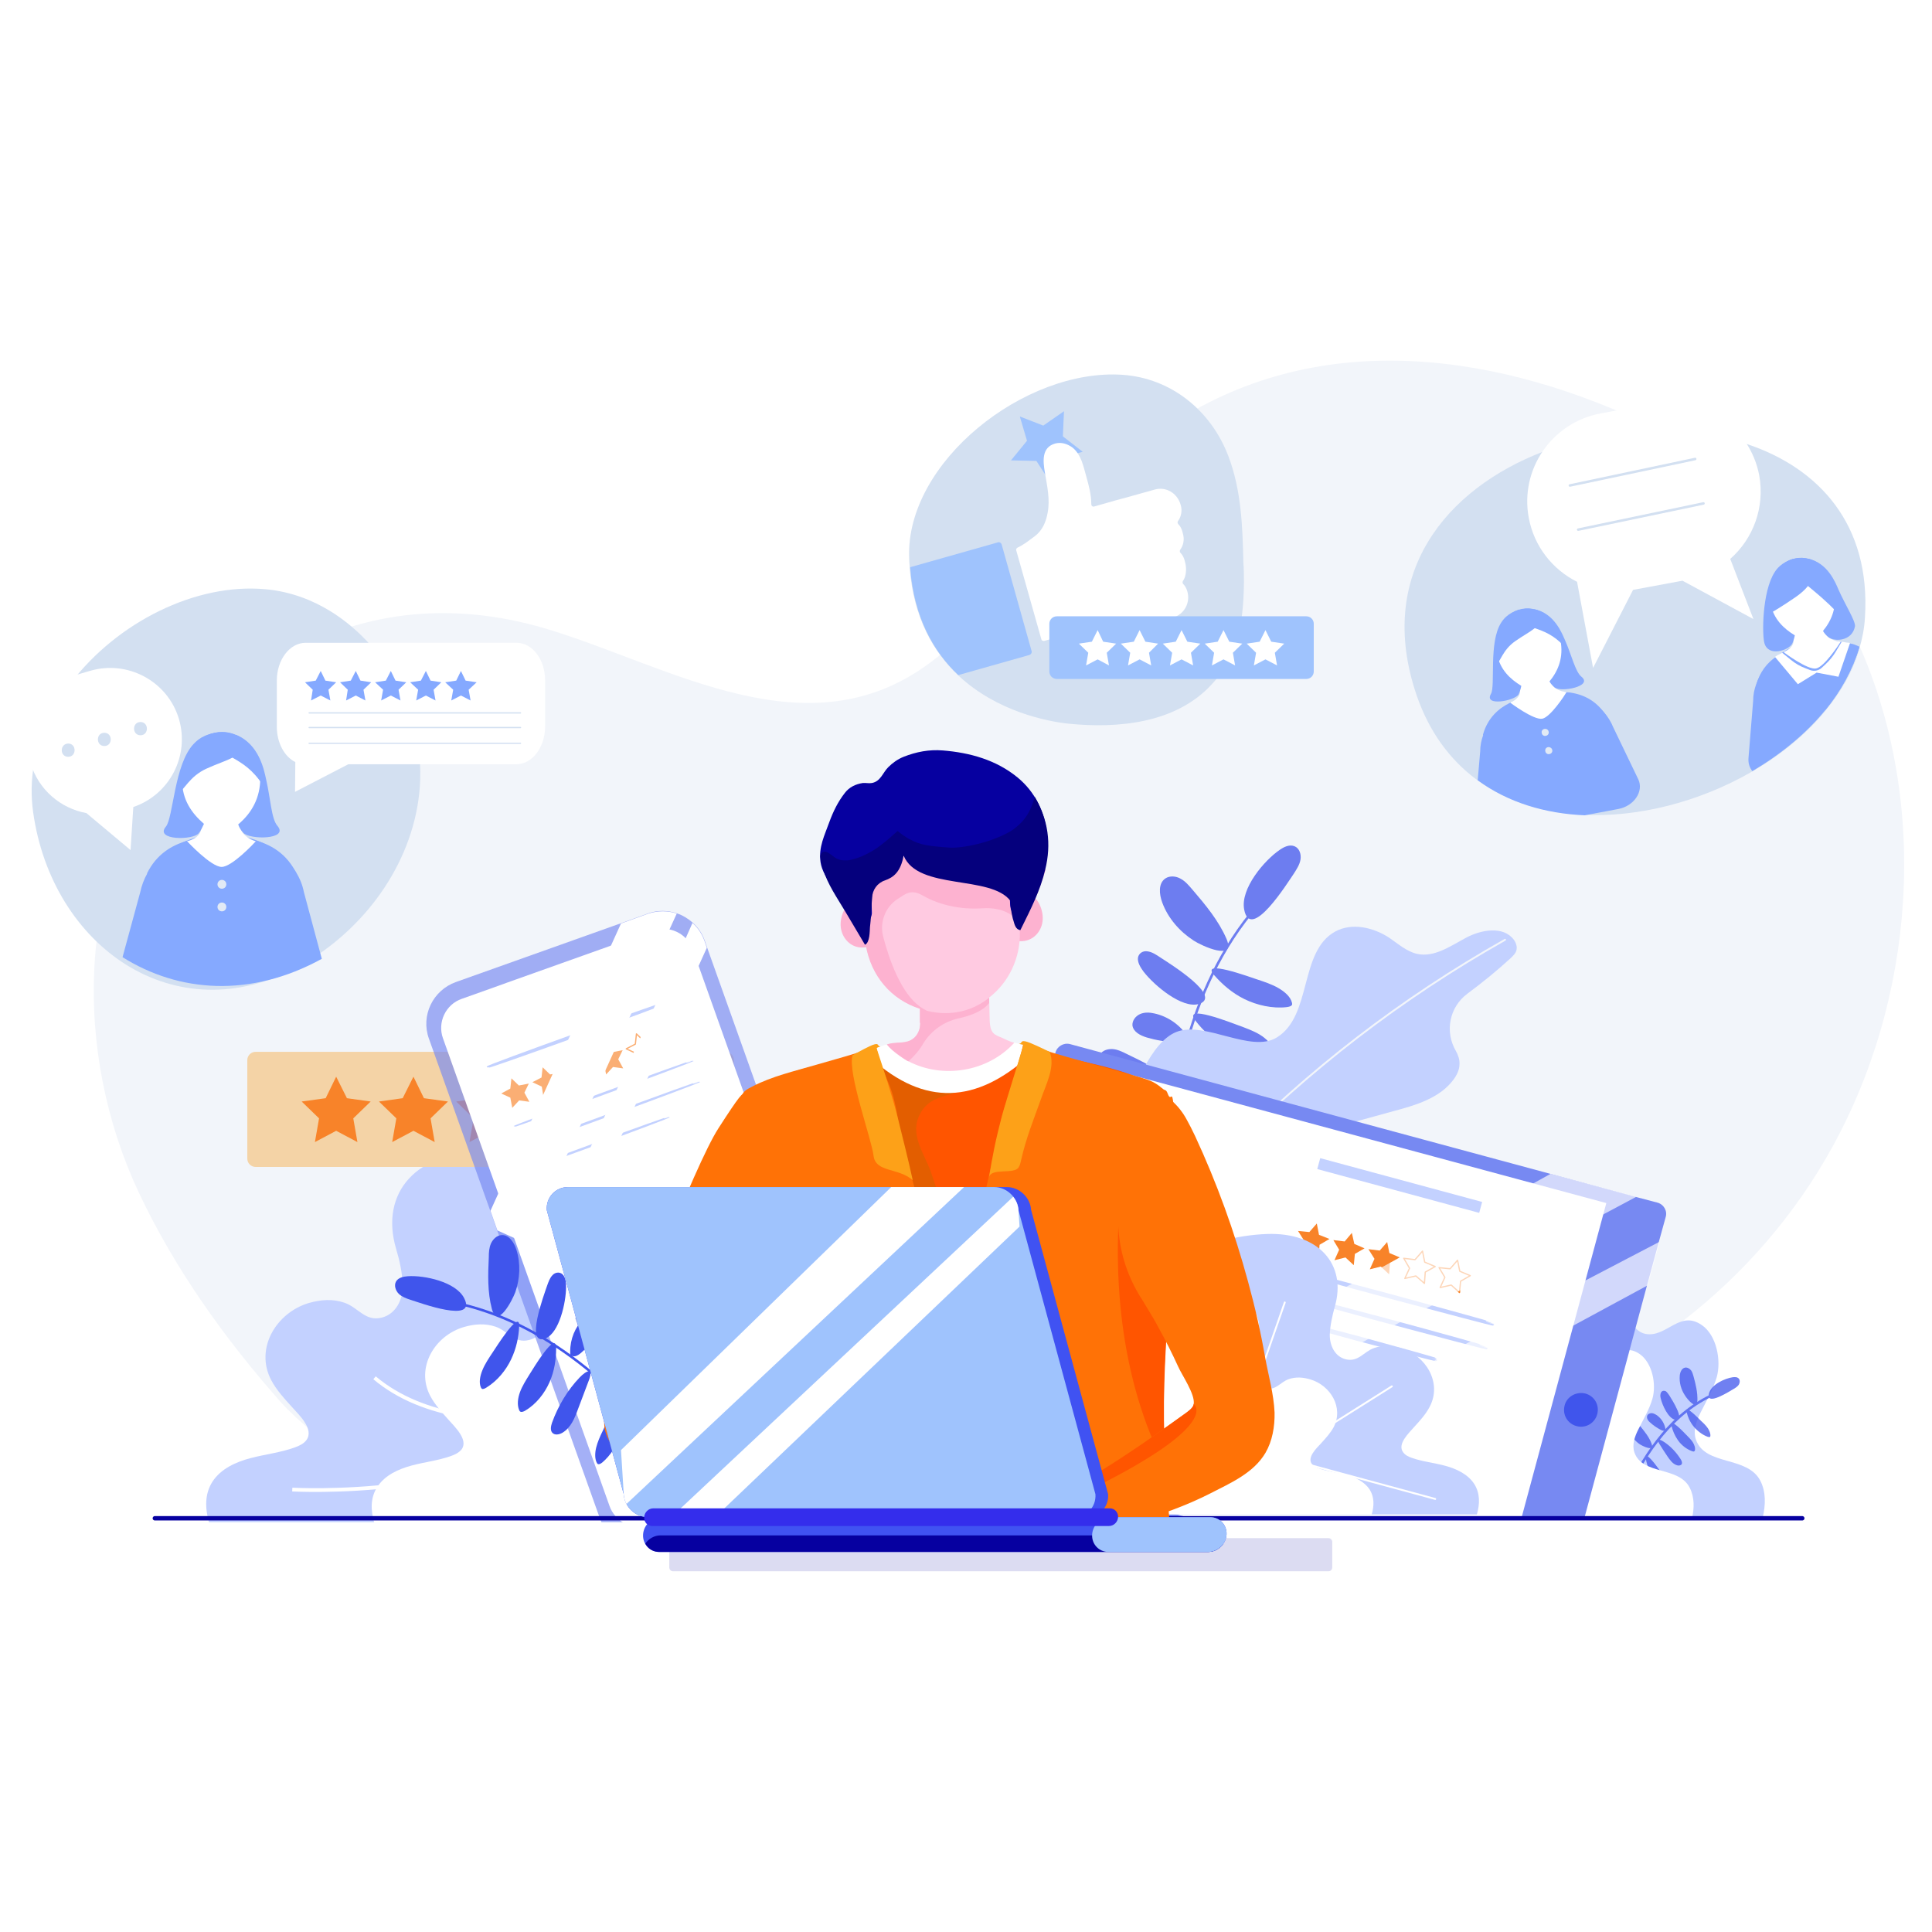 <?xml version="1.0" encoding="utf-8"?>
<!-- Generator: Adobe Illustrator 24.2.0, SVG Export Plug-In . SVG Version: 6.00 Build 0)  -->
<svg version="1.1" id="图层_1" xmlns="http://www.w3.org/2000/svg" xmlns:xlink="http://www.w3.org/1999/xlink" x="0px" y="0px"
	 viewBox="0 0 700 700" style="enable-background:new 0 0 700 700;" xml:space="preserve">
<style type="text/css">
	.st0{fill:#F2F5FA;}
	.st1{opacity:0.75;}
	.st2{fill:none;stroke:#4055EC;stroke-width:0.907;stroke-linecap:round;stroke-miterlimit:10;}
	.st3{fill:#4055EC;}
	.st4{fill:#C3D1FF;}
	.st5{fill:none;stroke:#F2F5FA;stroke-width:0.68;stroke-linecap:round;stroke-linejoin:round;stroke-miterlimit:10;}
	.st6{fill:#FFFFFF;}
	.st7{fill:none;stroke:#FFFFFF;stroke-width:1.36;stroke-miterlimit:10;}
	.st8{fill:#F4D3A6;}
	.st9{fill:#F88329;}
	.st10{opacity:0.67;}
	.st11{fill:#7789F2;}
	.st12{fill:none;stroke:#A9B6EA;stroke-width:1.133;stroke-linecap:round;stroke-linejoin:round;stroke-miterlimit:10;}
	.st13{fill:none;stroke:#C3D1FF;stroke-width:0.68;stroke-miterlimit:10;}
	.st14{fill:#0600A0;}
	.st15{fill:none;stroke:#C3D1FF;stroke-width:1.133;stroke-miterlimit:10;}
	.st16{fill:none;stroke:#F88329;stroke-width:0.453;stroke-linejoin:round;stroke-miterlimit:10;}
	.st17{opacity:0.65;}
	.st18{fill:none;stroke:#C3D1FF;stroke-width:0.453;stroke-miterlimit:10;}
	.st19{fill:none;stroke:#4055EC;stroke-width:0.907;stroke-miterlimit:10;}
	.st20{filter:url(#Adobe_OpacityMaskFilter);}
	.st21{filter:url(#Adobe_OpacityMaskFilter_1_);}
	.st22{mask:url(#SVGID_1_);fill:url(#SVGID_2_);}
	.st23{fill:url(#SVGID_3_);}
	.st24{filter:url(#Adobe_OpacityMaskFilter_2_);}
	.st25{filter:url(#Adobe_OpacityMaskFilter_3_);}
	.st26{mask:url(#SVGID_4_);fill:url(#SVGID_5_);}
	.st27{fill:url(#SVGID_6_);}
	.st28{filter:url(#Adobe_OpacityMaskFilter_4_);}
	.st29{filter:url(#Adobe_OpacityMaskFilter_5_);}
	.st30{mask:url(#SVGID_7_);fill-rule:evenodd;clip-rule:evenodd;fill:url(#SVGID_8_);}
	.st31{opacity:0.67;fill-rule:evenodd;clip-rule:evenodd;fill:url(#SVGID_9_);}
	.st32{fill:#D3E0F1;}
	.st33{fill:#85A9FF;}
	.st34{fill:#E2EAF5;}
	.st35{fill:none;stroke:#D3E0F1;stroke-width:0.907;stroke-linecap:round;stroke-linejoin:round;stroke-miterlimit:10;}
	.st36{fill:none;stroke:#000000;stroke-width:0.68;stroke-miterlimit:10;}
	.st37{fill:none;stroke:#D3E0F1;stroke-width:0.453;stroke-linecap:round;stroke-linejoin:round;stroke-miterlimit:10;}
	.st38{fill:#9FC3FD;}
	.st39{fill:none;stroke:#0600A0;stroke-width:1.587;stroke-linecap:round;stroke-miterlimit:10;}
	.st40{fill:none;stroke:#FFFFFF;stroke-width:0.68;stroke-linecap:round;stroke-linejoin:round;stroke-miterlimit:10;}
	.st41{opacity:0.49;fill:none;stroke:#000000;stroke-width:0.227;stroke-miterlimit:10;}
	.st42{fill-rule:evenodd;clip-rule:evenodd;fill:#FF5500;}
	.st43{opacity:0.54;fill:#CC6600;}
	.st44{fill-rule:evenodd;clip-rule:evenodd;fill:#FFFFFF;}
	.st45{fill-rule:evenodd;clip-rule:evenodd;fill:#FF7206;}
	.st46{fill-rule:evenodd;clip-rule:evenodd;fill:#FDA118;}
	.st47{fill-rule:evenodd;clip-rule:evenodd;fill:#FFCAE1;}
	.st48{fill-rule:evenodd;clip-rule:evenodd;fill:#FDB2D0;}
	.st49{fill:#FDB2D0;}
	.st50{fill-rule:evenodd;clip-rule:evenodd;fill:#0600A0;}
	.st51{fill-rule:evenodd;clip-rule:evenodd;fill:#05007D;}
	.st52{fill:#FF5500;}
	.st53{fill:#FF7206;}
	.st54{opacity:0.14;fill-rule:evenodd;clip-rule:evenodd;fill:#0600A0;}
	.st55{fill-rule:evenodd;clip-rule:evenodd;fill:#4052F2;}
	.st56{fill-rule:evenodd;clip-rule:evenodd;fill:#9FC3FD;}
	.st57{filter:url(#Adobe_OpacityMaskFilter_6_);}
	.st58{filter:url(#Adobe_OpacityMaskFilter_7_);}
	.st59{mask:url(#SVGID_10_);fill-rule:evenodd;clip-rule:evenodd;fill:url(#SVGID_11_);}
	.st60{fill-rule:evenodd;clip-rule:evenodd;fill:url(#SVGID_12_);}
	.st61{fill-rule:evenodd;clip-rule:evenodd;fill:#342DEC;}
</style>
<g>
	<path class="st0" d="M165,549.5c-15.8-1.3-52.6-29.5-63.1-41.3c-20.3-22.9-38.5-48.3-51.6-76.1c-23.5-49.9-23.7-115.9,13-160.2
		c35.1-42.4,82.4-60.1,135.9-43.7c44.5,13.7,93.4,44.6,137.4,12.2c33.6-24.8,53.3-64.3,88.4-87.1c54.3-35.2,119.3-25.2,174.7,1.8
		c27.7,13.5,50.3,35.5,65.6,62.2c31.8,55.5,31.8,126.5,5.7,184.1C647.7,453,603.7,491.9,550.5,511c-47.8,17.2-105.3,32.5-151,39.2
		C399.5,550.2,165.2,549.5,165,549.5z"/>
	<g class="st1">
		<path class="st2" d="M425.3,482.3c-1.2-14.3-2.2-28.7-2.4-43.1c-0.4-39.4,6.8-81.1,32.6-111"/>
		<path class="st3" d="M463.7,307.9c1.6-1.1,3.5-2,5.3-1.3c1.8,0.7,2.5,2.9,2.2,4.8c-0.3,1.9-1.4,3.5-2.4,5.1
			c-2.2,3.2-15.7,24.9-18,13.1C449.3,322,458.1,311.7,463.7,307.9z"/>
		<path class="st3" d="M414.3,352c-1.1-1.5-2.2-3.3-2-5c0.3-1.7,1.9-2.6,3.5-2.3c1.6,0.2,3.1,1.2,4.6,2.2c3,2,23.1,14.3,13.8,16.9
			C428.3,365.4,418.4,357.3,414.3,352z"/>
		<path class="st3" d="M426.2,448.6c-1.3-0.9-2.7-2.2-2.9-3.7c-0.2-1.5,0.9-2.6,2.3-2.8c1.4-0.2,2.9,0.2,4.3,0.6
			c3,0.9,22.8,5.9,15.8,10.5C441.2,456.1,431,451.9,426.2,448.6z"/>
		<path class="st3" d="M403.2,431.4c-1.3-0.7-2.7-1.8-3.1-3.1c-0.4-1.4,0.6-2.5,1.8-2.9c1.2-0.4,2.7-0.1,4.1,0.1
			c2.9,0.5,21.8,3.1,15.8,8.1C418,436.8,408,434,403.2,431.4z"/>
		<path class="st3" d="M421.1,327c-1.1-3-1.5-6.9,1.1-8.7c1.6-1.1,3.9-0.9,5.6,0.1c1.7,0.9,3,2.5,4.3,4c4.7,5.5,9.4,11.1,12.3,17.8
			c3.5,8.3-9.2,2.4-11.9,0.6C427.4,337.5,423.2,332.7,421.1,327z"/>
		<path class="st3" d="M400.7,389.6c-2-2-3.7-5.1-2.2-7.5c0.9-1.5,2.8-2.1,4.6-2c1.7,0.1,3.4,0.9,5,1.7c5.8,2.8,11.7,5.6,16.5,10
			c5.9,5.5-6.6,5.3-9.5,4.8C409.7,395.8,404.6,393.4,400.7,389.6z"/>
		<path class="st3" d="M448.7,371.5c2.7,1,5.5,2,7.8,3.4c2.4,1.5,4.3,3.4,4.8,5.7c0.1,0.3,0.1,0.6,0,0.9c-0.3,0.6-1.1,0.8-1.9,0.9
			c-5.2,0.7-10.8-0.7-15.3-3.1c-4.5-2.4-8.1-5.8-10.9-9.4C428.1,363.4,446.4,370.7,448.7,371.5z"/>
		<path class="st3" d="M455.3,354.8c2.7,0.9,5.5,1.8,7.9,3.2c2.4,1.4,4.4,3.2,4.9,5.3c0.1,0.3,0.1,0.6,0,0.8
			c-0.3,0.5-1.1,0.7-1.9,0.8c-5.2,0.6-10.8-0.7-15.3-2.9c-4.5-2.2-8.1-5.4-11-8.7C434.7,347.3,453.1,354.1,455.3,354.8z"/>
		<path class="st3" d="M435.1,426.5c1.9,0.8,3.8,1.6,5.4,2.9c1.6,1.3,2.9,3,3.2,5.1c0,0.3,0.1,0.6,0,0.8c-0.2,0.5-0.8,0.7-1.3,0.8
			c-3.6,0.8-7.5-0.3-10.6-2.4c-3.1-2.1-5.5-5.1-7.4-8.3C420.9,419.7,433.5,425.8,435.1,426.5z"/>
		<path class="st3" d="M439,408.9c2.3,1.2,4.6,2.4,6.5,3.9c1.9,1.5,3.4,3.4,3.6,5.3c0,0.3,0,0.5-0.1,0.7c-0.3,0.4-1.1,0.5-1.8,0.4
			c-4.7-0.2-9.5-2.1-13.2-4.7c-3.7-2.6-6.5-5.9-8.6-9.2C421.8,399.4,437.2,407.9,439,408.9z"/>
		<path class="st3" d="M430.5,375.9c-2.7-4.4-7.2-7.6-12.2-8.7c-1.7-0.4-3.6-0.5-5.2,0.2c-1.6,0.7-2.9,2.3-2.8,4.1
			c0.3,2.4,2.9,3.7,5.2,4.4c3.4,1,7,1.6,10.6,1.7c1.1,0,2.2,0,3.1-0.5c0.9-0.6,1.5-1.9,0.8-2.7"/>
		<path class="st3" d="M422.9,415.1c-2.7-4.4-7.2-7.6-12.2-8.7c-1.7-0.4-3.6-0.5-5.2,0.2c-1.6,0.7-2.9,2.3-2.8,4.1
			c0.3,2.4,2.9,3.7,5.2,4.4c3.4,1,7,1.6,10.6,1.7c1.1,0,2.2,0,3.1-0.5c0.9-0.6,1.5-1.9,0.8-2.7"/>
		<path class="st3" d="M453.7,393.2c1.2,0.8,2.6,1.9,2.4,3.3c-0.1,1.5-1.8,2.4-3.4,2.6c-4,0.5-7.7-1.7-11.1-3.7
			c-3.7-2.3-7.5-4.5-11.2-6.8c-4.8-3-1.7-3.8,2.4-3.3C440.2,386.4,447.4,389.2,453.7,393.2z"/>
	</g>
	<g>
		<path class="st4" d="M473.6,449.6c5.9-2.8,12-6.1,15.6-11.6c3.5-5.5,3.3-14-2.1-17.7c-2.5-1.7-5.8-2.2-8-4.6
			c-0.9-1.1-1.4-2.5-1.1-3.9c0.5-2,2.1-2.5,3.7-2.9c7.8-2.1,15.7-4.2,23.5-6.4c7.9-2.1,16.5-4.7,21.4-11.3c1.2-1.6,2.2-3.6,2.2-5.6
			c0.1-1.8-0.5-3.3-1.3-4.8c-4.1-7-2.4-15.9,4.2-20.8c5.4-4,10.7-8.3,15.7-12.9c0.8-0.8,1.7-1.6,2-2.7c0.4-1.3-0.1-2.8-0.9-3.9
			c-3.8-5.1-11.8-3.7-17.4-0.7c-5.6,3-11.5,7.2-17.7,5.8c-3.8-0.9-6.8-3.6-10-5.8c-5.8-3.8-13.5-5.6-19.6-2.3
			c-13.2,7.2-8.3,30.5-21.2,38.4c-9.4,5.8-26.1-6.1-36.4-2c-9.3,3.7-15.7,21-18.7,30.6c-3.2,10.5-16.6,61.2-4,66.9
			c8,3.6,27.1-5.3,35-7.9C450.5,459.7,462.3,455,473.6,449.6z"/>
		<path class="st5" d="M545.3,340.5C469.5,383.3,411.7,444.3,367.5,519"/>
		<path class="st5" d="M460.8,440.8c-0.9-0.7-2.1-0.6-3.2-0.5c-17.9,2-35.2,8.7-49.8,19.1"/>
	</g>
	<path class="st4" d="M316.1,543.7c-0.3,0.5-0.6,0.9-1,1.3c-2.2,2.8-5.3,4.7-8.6,6.1c0,0,0,0,0,0c-0.3,0.1-0.6,0.3-0.9,0.4H75.7
		c-1.4-5-1.6-10.2,1.3-14.7c3-4.6,8.4-7.1,13.8-8.5c5.3-1.4,10.9-2,16.1-3.9c1.6-0.6,3.1-1.3,4.1-2.6c3-4-2.9-9.4-5.3-12.1
		c-2.7-3-5.5-6-7.4-9.6c-6.1-11.5,1.8-24.5,13.6-28c4.3-1.2,8.6-1.6,12.9-0.1c5,1.7,7.5,6.9,13.5,5.4c5.2-1.3,7.7-6.6,7.6-11.6
		c-0.1-4.5-1.1-9.1-2.4-13.4c-6-20.4,7.7-35.7,32.4-34.8c7.3,0.3,14.8,1.5,22.1,3.4c6,1.6,11.8,3.8,17.2,6.4
		c0.2,0.1,0.5,0.2,0.7,0.4c9.6,4.8,20.6,1.5,30.6,4.9c6.7,2.3,12.4,8.7,14.3,15.4c0.2,0.8,0.4,1.5,0.5,2.3c0,0,0,0,0,0
		c0.5,3.6-0.1,7.3-1.9,10.3c-0.3,0.5-0.7,1.1-1.1,1.5c-0.5,0.6-1,1.2-1.6,1.7c-4.1,3.7-9.9,5-14.5,8c-1.9,1.3-3.6,2.9-4.8,4.7
		c-2.1,3.1-3,6.9-2.2,11c0.3,1.6,0.9,2.9,1.6,4.1c0,0,0,0,0,0c4.3,6.4,14.7,6.5,21.8,6.4c4.1,0,8.3-0.3,12.5-0.5
		c8.4-0.3,17-0.3,24.7,3c2.8,1.2,5.4,2.7,7.8,4.6c0,0,0,0,0.1,0.1c4.4,3.4,8.1,7.9,10.8,12.8c0.3,0.5,0.6,1.1,0.8,1.7
		c1.2,2.4,2.2,5,2.8,7.8C319.3,533.2,319.2,539,316.1,543.7z"/>
	<path class="st6" d="M350.5,544.6c-0.3,0.4-0.6,0.8-0.9,1.2c-2,2.5-4.7,4.2-7.7,5.5c0,0,0,0,0,0c-0.3,0.1-0.6,0.2-0.8,0.4H135.6
		c-1.3-4.4-1.5-9.1,1.2-13.1c2.7-4.1,7.5-6.3,12.3-7.6c4.8-1.3,9.7-1.8,14.4-3.5c1.4-0.5,2.8-1.2,3.7-2.3c2.7-3.5-2.6-8.4-4.7-10.8
		c-2.4-2.7-4.9-5.4-6.6-8.6c-5.4-10.3,1.6-21.9,12.2-25c3.8-1.1,7.7-1.4,11.5-0.1c4.4,1.5,6.7,6.2,12.1,4.8
		c4.7-1.1,6.9-5.9,6.8-10.4c-0.1-4-1-8.1-2.2-12c-5.4-18.2,6.9-31.9,28.9-31.1c6.5,0.3,13.2,1.3,19.8,3.1c5.4,1.4,10.6,3.4,15.4,5.7
		c0.2,0.1,0.4,0.2,0.7,0.3c8.6,4.3,18.5,1.3,27.4,4.4c6,2.1,11.1,7.7,12.8,13.8c0.2,0.7,0.3,1.4,0.4,2.1c0,0,0,0,0,0
		c0.4,3.2-0.1,6.5-1.7,9.2c-0.3,0.5-0.6,0.9-1,1.4c-0.5,0.5-0.9,1.1-1.5,1.5c-3.7,3.3-8.9,4.5-13,7.2c-1.7,1.1-3.2,2.6-4.3,4.2
		c-1.9,2.8-2.7,6.2-2,9.8c0.3,1.4,0.8,2.6,1.5,3.6c0,0,0,0,0,0c3.8,5.7,13.2,5.8,19.5,5.7c3.6,0,7.4-0.3,11.2-0.4
		c7.6-0.3,15.2-0.2,22,2.7c2.5,1.1,4.8,2.4,6.9,4.1c0,0,0,0,0.1,0c4,3.1,7.3,7,9.6,11.4c0.3,0.5,0.5,1,0.8,1.5
		c1,2.1,1.9,4.5,2.5,6.9C353.4,535.2,353.3,540.4,350.5,544.6z"/>
	<g>
		<g>
			<path class="st7" d="M278.8,529.1c0,0-56-56.5-84.8-72.6"/>
			<path class="st7" d="M252.4,503.7c0,0-22.2,7.6-48.7,10.1c-23.5,2.2-50.3,0.3-68-14.6"/>
			<path class="st7" d="M105.9,539.7c0,0,69.8,3.9,98.1-24.9"/>
		</g>
	</g>
	<path class="st4" d="M469.1,542.6c0.2,0.4,0.4,0.8,0.7,1.2c1.6,2.5,3.7,4.2,6.1,5.5c0.2,0.1,0.4,0.2,0.7,0.4h162.1
		c1-4.4,1.2-9.1-0.9-13.2c-4.7-9.1-19.9-5.3-23.3-14.8c-1.2-3.3,0.2-6.9,1.7-10c2.1-4.2,4.5-8.3,5.8-12.7c1.7-6,0-15.2-5.4-18.9
		c-8.1-5.6-12.7,4.6-20.4,3.2c-2.5-0.5-4.4-2.5-5.3-4.9c-4.6-11.2,3.6-23.4-0.4-34.7c-3.4-9.4-12.7-14.4-22.4-13.9
		c-5.1,0.3-10.4,1.3-15.6,3.1c-4.2,1.5-8.3,3.4-12.1,5.7c-0.2,0.1-0.4,0.2-0.5,0.3c-6.8,4.3-14.6,1.3-21.6,4.4
		c-4.7,2.1-8.8,7.8-10.1,13.9c-0.2,0.7-0.3,1.4-0.3,2.1c-0.3,3.2,0.1,6.5,1.4,9.2c0.2,0.5,0.5,0.9,0.8,1.4c0.4,0.6,0.7,1.1,1.1,1.5
		c2.9,3.3,7,4.5,10.2,7.2c1.4,1.2,2.5,2.6,3.4,4.2c1.5,2.8,2.1,6.2,1.6,9.9c-0.2,1.4-0.6,2.6-1.2,3.6c-3,5.7-10.4,5.8-15.4,5.8
		c-2.9,0-5.8-0.3-8.8-0.4c-6-0.3-12-0.2-17.4,2.7c-2,1.1-3.8,2.4-5.5,4.1c0,0,0,0-0.1,0c-3.1,3.1-5.7,7-7.6,11.5
		c-0.2,0.5-0.4,1-0.6,1.5c-0.8,2.2-1.5,4.5-2,7C466.9,533.2,466.9,538.4,469.1,542.6z"/>
	<g class="st1">
		<path class="st2" d="M583.9,549.7c2.1-5.5,3.1-3.9,5.6-9.2c6.8-14.7,16.9-28.9,31.7-35.4"/>
		<path class="st3" d="M627.8,499c0.8-0.1,1.7-0.1,2.2,0.5c0.5,0.6,0.4,1.5,0,2.2c-0.4,0.6-1.1,1.1-1.8,1.5c-1.4,0.8-10.2,6.5-9,1.7
			C620,501.6,625,499.4,627.8,499z"/>
		<path class="st3" d="M601.7,506.6c-0.2-0.7-0.2-1.6,0.2-2.2c0.4-0.6,1.2-0.6,1.7-0.3c0.5,0.4,0.9,1,1.3,1.6c0.8,1.3,6,9.4,2.1,8.7
			C604.5,514,602.3,509.2,601.7,506.6z"/>
		<path class="st3" d="M589.1,544.5c-0.3-0.6-0.6-1.3-0.4-1.9c0.2-0.6,0.8-0.8,1.4-0.6c0.5,0.2,1,0.6,1.5,1c1,0.9,7.4,6.2,4,6.7
			C593.3,549.9,590.2,546.6,589.1,544.5z"/>
		<path class="st3" d="M583.6,534c-0.4-0.5-0.7-1.1-0.6-1.7c0.1-0.6,0.7-0.8,1.2-0.7c0.5,0.1,1,0.4,1.5,0.8c1,0.7,7.5,5,4.4,5.8
			C588.1,538.7,584.9,535.9,583.6,534z"/>
		<path class="st3" d="M608.6,498.5c0.1-1.3,0.7-2.8,2-3c0.8-0.1,1.6,0.4,2.1,1c0.5,0.7,0.7,1.5,0.9,2.2c0.8,2.9,1.5,5.8,1.4,8.8
			c-0.2,3.7-3.8-0.7-4.5-1.9C609.1,503.5,608.4,501,608.6,498.5z"/>
		<path class="st3" d="M590,518.1c-0.4-1.1-0.5-2.5,0.5-3.2c0.6-0.4,1.4-0.3,2.1,0.1c0.6,0.4,1.1,0.9,1.5,1.5
			c1.7,2.1,3.4,4.1,4.3,6.6c1.2,3.1-3.4,0.8-4.4,0.1C592.3,522,590.8,520.2,590,518.1z"/>
		<path class="st3" d="M611,519.9c0.8,0.8,1.7,1.7,2.3,2.6c0.6,1,1,2,0.8,3c0,0.1-0.1,0.2-0.2,0.3c-0.2,0.2-0.5,0.1-0.8,0
			c-2-0.7-3.9-2.2-5.1-3.9c-1.2-1.7-2-3.6-2.4-5.4C604.8,513.3,610.3,519.2,611,519.9z"/>
		<path class="st3" d="M616.4,514.9c0.9,0.8,1.7,1.6,2.4,2.6c0.6,0.9,1,2,0.9,2.8c0,0.1-0.1,0.2-0.1,0.3c-0.2,0.1-0.5,0.1-0.8,0
			c-2-0.7-3.9-2.2-5.2-3.8c-1.3-1.6-2.1-3.4-2.5-5.2C610.1,508.4,615.7,514.2,616.4,514.9z"/>
		<path class="st3" d="M596.2,537.9c0.6,0.6,1.1,1.3,1.5,2c0.4,0.8,0.5,1.6,0.3,2.4c0,0.1-0.1,0.2-0.2,0.3c-0.2,0.2-0.4,0.1-0.6,0.1
			c-1.5-0.4-2.7-1.4-3.5-2.8c-0.8-1.3-1.1-2.9-1.3-4.4C592.2,532.8,595.8,537.3,596.2,537.9z"/>
		<path class="st3" d="M600.8,532c0.6,0.8,1.3,1.7,1.7,2.6c0.4,0.9,0.7,1.9,0.4,2.6c0,0.1-0.1,0.2-0.2,0.2c-0.2,0.1-0.5,0-0.7-0.1
			c-1.7-0.9-3.1-2.4-4.1-4.1c-0.9-1.6-1.4-3.3-1.6-4.9C596.1,525.5,600.3,531.3,600.8,532z"/>
		<path class="st3" d="M603.5,518.3c-0.2-2.1-1.3-4.1-3-5.4c-0.6-0.4-1.2-0.8-2-0.9c-0.7,0-1.5,0.3-1.7,1c-0.3,0.9,0.4,1.9,1.2,2.5
			c1.1,1,2.3,1.8,3.6,2.5c0.4,0.2,0.8,0.4,1.2,0.4c0.4,0,0.9-0.4,0.8-0.9"/>
		<path class="st3" d="M593.7,531.5c-0.2-2.1-1.3-4.1-3-5.4c-0.6-0.4-1.2-0.8-2-0.9c-0.7,0-1.5,0.3-1.7,1c-0.3,0.9,0.4,1.9,1.2,2.5
			c1.1,1,2.3,1.8,3.6,2.5c0.4,0.2,0.8,0.4,1.2,0.4s0.9-0.4,0.8-0.9"/>
		<path class="st3" d="M609,528.8c0.3,0.5,0.6,1.2,0.3,1.7c-0.3,0.5-1.1,0.6-1.7,0.4c-1.6-0.5-2.6-2-3.5-3.3c-1-1.5-2-3-2.9-4.5
			c-1.2-2,0-1.7,1.5-0.8C605.2,523.9,607.4,526.2,609,528.8z"/>
	</g>
	<path class="st6" d="M467.6,544.3c0.2,0.3,0.4,0.7,0.6,1c1.4,2.1,3.2,3.6,5.2,4.7c0.2,0.1,0.4,0.2,0.6,0.3h139
		c0.9-3.8,1-7.8-0.8-11.3c-4-7.8-17.1-4.5-20-12.7c-1-2.8,0.1-5.9,1.5-8.6c1.8-3.6,3.9-7.1,5-10.9c1.5-5.2,0-13-4.6-16.2
		c-6.9-4.8-10.9,4-17.5,2.7c-2.1-0.4-3.8-2.2-4.6-4.2c-3.9-9.6,3.1-20.1-0.4-29.8c-2.9-8-10.9-12.4-19.2-11.9
		c-4.4,0.2-9,1.1-13.4,2.6c-3.6,1.2-7.1,2.9-10.4,4.9c-0.2,0.1-0.3,0.2-0.4,0.3c-5.8,3.7-12.5,1.1-18.5,3.8c-4,1.8-7.5,6.7-8.7,11.9
		c-0.1,0.6-0.2,1.2-0.3,1.8c-0.3,2.7,0.1,5.6,1.2,7.9c0.2,0.4,0.4,0.8,0.7,1.2c0.3,0.5,0.6,0.9,1,1.3c2.5,2.8,6,3.9,8.8,6.2
		c1.2,1,2.2,2.2,2.9,3.6c1.3,2.4,1.8,5.3,1.3,8.5c-0.2,1.2-0.5,2.2-1,3.1c-2.6,4.9-8.9,5-13.2,4.9c-2.5,0-5-0.2-7.6-0.4
		c-5.1-0.3-10.3-0.2-14.9,2.3c-1.7,0.9-3.3,2.1-4.7,3.5c0,0,0,0,0,0c-2.7,2.6-4.9,6-6.5,9.8c-0.2,0.4-0.3,0.8-0.5,1.3
		c-0.7,1.8-1.3,3.9-1.7,6C465.7,536.2,465.8,540.7,467.6,544.3z"/>
	<g>
		<path class="st8" d="M262.9,422.8H92.6c-1.6,0-3-1.3-3-3v-35.7c0-1.6,1.3-3,3-3h170.3c1.6,0,3,1.3,3,3v35.7
			C265.9,421.4,264.6,422.8,262.9,422.8z"/>
		<g>
			<g>
				<polygon class="st9" points="121.8,390.1 125.7,397.9 134.3,399.1 128,405.2 129.5,413.8 121.8,409.7 114.1,413.8 115.6,405.2 
					109.3,399.1 118,397.9 				"/>
				<polygon class="st9" points="149.8,390.1 153.6,397.9 162.3,399.1 156,405.2 157.5,413.8 149.8,409.7 142.1,413.8 143.6,405.2 
					137.3,399.1 145.9,397.9 				"/>
				<polygon class="st9" points="177.8,390.1 181.6,397.9 190.2,399.1 184,405.2 185.5,413.8 177.8,409.7 170.1,413.8 171.6,405.2 
					165.3,399.1 173.9,397.9 				"/>
				<polygon class="st9" points="205.8,390.1 209.6,397.9 218.2,399.1 212,405.2 213.5,413.8 205.8,409.7 198.1,413.8 199.5,405.2 
					193.3,399.1 201.9,397.9 				"/>
				<polygon class="st9" points="233.8,390.1 237.6,397.9 246.2,399.1 240,405.2 241.5,413.8 233.8,409.7 226.1,413.8 227.5,405.2 
					221.3,399.1 229.9,397.9 				"/>
			</g>
		</g>
	</g>
	<g>
		<g class="st10">
			<g>
				<path class="st11" d="M307.3,535l-46.5,16.5h-42.9c-0.2-0.5-0.4-1-0.6-1.5l-37.2-104.3l-2.5-7.1l-22.2-62.3
					c-3-8.3,1.4-17.5,9.8-20.5l59.8-21.3l9.7-3.5c3.5-1.3,7.2-1.2,10.5-0.1c2.1,0.7,4.1,1.9,5.8,3.4c1.9,1.7,3.4,3.9,4.3,6.4
					l0.9,2.6l61,171.1C320,522.9,315.7,532.1,307.3,535z"/>
			</g>
		</g>
		<g>
			<g>
				<path class="st6" d="M304.7,527.9L238,551.6h-12.3c-2.1-1.3-3.9-3.3-4.8-5.8l-60.4-169.6c-2.1-5.8,1-12.3,6.8-14.3l11.8-4.2
					l4.7-1.7c1.8-0.6,37.5-13.4,39.3-14l13.5-4.8c5.9-2.1,12.3,1,14.4,6.8l60.4,169.6C313.6,519.3,310.5,525.8,304.7,527.9z"/>
			</g>
		</g>
	</g>
	<g>
		<g>
			
				<rect x="207.4" y="465" transform="matrix(0.941 -0.34 0.34 0.941 -144.239 110.558)" class="st12" width="72.8" height="4.9"/>
		</g>
	</g>
	<g>
		<g>
			<g>
				<path class="st12" d="M281.3,471.7c0.1,0.2-14.5,5.6-32.5,12.1c-18,6.5-32.7,11.7-32.8,11.5c-0.1-0.2,14.5-5.6,32.6-12.1
					C266.5,476.7,281.2,471.5,281.3,471.7z"/>
			</g>
		</g>
	</g>
	<g>
		<g>
			<path class="st13" d="M242,363c0.1,0.2-14.5,5.6-32.5,12.1c-18,6.5-32.7,11.7-32.8,11.5c-0.1-0.2,14.5-5.6,32.6-12.1
				C227.3,368,242,362.8,242,363z"/>
		</g>
	</g>
	<g>
		<g>
			<g>
				<path class="st12" d="M284.3,480c0.1,0.2-14.5,5.6-32.5,12.1c-18,6.5-32.7,11.7-32.8,11.5c-0.1-0.2,14.5-5.6,32.6-12.1
					C269.6,485,284.2,479.9,284.3,480z"/>
			</g>
		</g>
	</g>
	<g>
		<g>
			<g>
				<path class="st12" d="M287.3,488.4c0.1,0.2-14.5,5.6-32.6,12.1c-18,6.5-32.7,11.7-32.8,11.5c-0.1-0.2,14.5-5.6,32.6-12.1
					C272.6,493.4,287.2,488.2,287.3,488.4z"/>
			</g>
		</g>
	</g>
	<g>
		<g>
			<g>
				<path class="st12" d="M290.3,496.7c0.1,0.2-14.5,5.6-32.5,12.1c-18,6.5-32.7,11.7-32.8,11.5c-0.1-0.2,14.5-5.6,32.6-12.1
					C275.6,501.7,290.3,496.5,290.3,496.7z"/>
			</g>
		</g>
	</g>
	<g>
		<g>
			<g>
				<path class="st12" d="M293.3,505.1c0.1,0.2-14.5,5.6-32.5,12.1c-18,6.5-32.7,11.7-32.8,11.5c-0.1-0.2,14.5-5.6,32.6-12.1
					C278.6,510,293.3,504.9,293.3,505.1z"/>
			</g>
		</g>
	</g>
	<g>
		<g>
			<g>
				<path class="st12" d="M297.7,514.2c0.1,0.2-14.5,5.6-32.5,12.1c-18,6.5-32.7,11.7-32.8,11.5c-0.1-0.2,14.5-5.6,32.6-12.1
					C282.9,519.2,297.6,514,297.7,514.2z"/>
			</g>
		</g>
	</g>
	<g>
		<g>
			<path class="st11" d="M603.5,441l-2.4,8.7l-4.3,15.8L574,550.2H412.6l-66.4-17.9c-2.3-0.6-3.7-3-3.1-5.3l39.3-145.6
				c0.6-2.3,3-3.7,5.3-3.1l174,47l31.1,8.4l7.6,2C602.8,436.3,604.2,438.7,603.5,441z"/>
		</g>
		<g>
			<polygon class="st6" points="582,435.9 551.2,550.2 431.9,550.2 358.5,530.4 397.4,386.1 			"/>
		</g>
		<g>
			<path class="st3" d="M574.4,504.9c3.3,0.9,5.2,4.2,4.3,7.5c-0.9,3.3-4.2,5.2-7.5,4.3c-3.3-0.9-5.2-4.2-4.3-7.5
				C567.7,506,571.1,504.1,574.4,504.9z"/>
		</g>
		<g>
			<g>
				<path class="st14" d="M377.9,433.5l-12.5,46.2c-0.1,0-0.1,0.1-0.1,0.1l-2.2-0.6c0-0.1-0.1-0.1-0.1-0.1l12.5-46.2
					c0.1,0,0.1-0.1,0.1-0.1l2.2,0.6C377.8,433.4,377.8,433.4,377.9,433.5z"/>
			</g>
		</g>
		<g>
			
				<rect x="477.1" y="427.5" transform="matrix(0.965 0.261 -0.261 0.965 129.514 -117.44)" class="st4" width="60.8" height="4.1"/>
		</g>
		<g>
			
				<rect x="382.4" y="474.4" transform="matrix(0.965 0.261 -0.261 0.965 138.458 -91.137)" class="st4" width="60.8" height="4.1"/>
		</g>
		<g>
			<g>
				<path class="st15" d="M540.8,479.7c0,0.1-16.4-4.2-36.6-9.6c-20.2-5.4-36.5-10-36.4-10.1c0-0.1,16.4,4.2,36.6,9.6
					C524.5,475.1,540.8,479.6,540.8,479.7z"/>
			</g>
		</g>
		<g>
			<g>
				<path class="st15" d="M538.5,488.3c0,0.1-16.4-4.2-36.6-9.6c-20.2-5.4-36.5-10-36.4-10.1c0-0.1,16.4,4.2,36.6,9.6
					C522.2,483.6,538.5,488.2,538.5,488.3z"/>
			</g>
		</g>
		<g>
			<g>
				<path class="st15" d="M520.2,492.6c0,0.1-12.8-3.2-28.6-7.4c-15.7-4.3-28.5-7.8-28.4-8c0-0.1,12.8,3.2,28.6,7.4
					C507.5,488.9,520.2,492.4,520.2,492.6z"/>
			</g>
		</g>
		<g>
			<g>
				<path class="st15" d="M476.2,508c0,0.1-21.5-5.5-48-12.7c-26.5-7.1-47.9-13-47.8-13.2c0-0.1,21.5,5.5,48,12.7
					C454.9,502,476.3,507.9,476.2,508z"/>
			</g>
		</g>
		<g>
			<g>
				<path class="st15" d="M474.3,515.2c0,0.1-21.5-5.5-48-12.7c-26.5-7.1-47.9-13-47.8-13.2c0-0.1,21.5,5.5,48,12.7
					C452.9,509.1,474.4,515,474.3,515.2z"/>
			</g>
		</g>
		<g>
			<g>
				<path class="st15" d="M472.4,522.3c0,0.1-21.5-5.5-48-12.7c-26.5-7.1-47.9-13-47.8-13.2c0-0.1,21.5,5.5,48,12.7
					C451,516.3,472.4,522.2,472.4,522.3z"/>
			</g>
		</g>
		<g>
			<g>
				<path class="st15" d="M470.5,529.5c0,0.1-21.5-5.5-48-12.7c-26.5-7.1-47.9-13-47.8-13.2c0-0.1,21.5,5.5,48,12.7
					C449.1,523.4,470.5,529.3,470.5,529.5z"/>
			</g>
		</g>
		<g>
			<g>
				<path class="st15" d="M468.5,536.6c0,0.1-21.5-5.5-48-12.7c-26.5-7.1-47.9-13-47.8-13.2c0-0.1,21.5,5.5,48,12.7
					C447.2,530.6,468.6,536.5,468.5,536.6z"/>
			</g>
		</g>
		<polygon class="st9" points="477.1,443.3 477.9,447.4 481.7,448.9 478.1,451 477.8,455.1 474.8,452.3 470.8,453.2 472.5,449.5 
			470.3,446 474.4,446.4 		"/>
		<polygon class="st9" points="489.8,446.7 490.7,450.7 494.4,452.3 490.9,454.3 490.5,458.4 487.5,455.6 483.5,456.6 485.2,452.8 
			483.1,449.3 487.2,449.8 		"/>
		<polygon class="st9" points="502.6,450 503.4,454 507.2,455.6 503.6,457.6 503.3,461.7 500.3,458.9 496.3,459.9 498,456.1 
			495.8,452.6 499.9,453.1 		"/>
		<polygon class="st16" points="515.4,453.3 516.2,457.3 520,458.9 516.4,460.9 516.1,465 513,462.3 509,463.2 510.7,459.5 
			508.6,455.9 512.7,456.4 		"/>
		<polygon class="st16" points="528.1,456.6 528.9,460.6 532.7,462.2 529.2,464.2 528.8,468.3 525.8,465.6 521.8,466.5 523.5,462.8 
			521.4,459.3 525.4,459.7 		"/>
	</g>
	<g class="st17">
		<polygon class="st9" points="185.3,390.7 188,393.3 191.6,392.6 190,395.9 191.8,399.2 188.1,398.7 185.6,401.4 184.9,397.7 
			181.6,396.2 184.9,394.4 		"/>
		<polygon class="st9" points="196.6,386.7 199.3,389.3 203,388.6 201.3,391.9 203.1,395.2 199.4,394.6 196.9,397.4 196.3,393.7 
			192.9,392.1 196.2,390.4 		"/>
		<polygon class="st9" points="207.9,382.6 210.6,385.3 214.3,384.5 212.6,387.9 214.5,391.1 210.8,390.6 208.2,393.3 207.6,389.7 
			204.2,388.1 207.5,386.4 		"/>
		<polygon class="st9" points="219.3,378.6 222,381.2 225.6,380.5 224,383.8 225.8,387.1 222.1,386.6 219.6,389.3 218.9,385.6 
			215.5,384.1 218.8,382.3 		"/>
		<polygon class="st16" points="230.6,374.6 233.3,377.2 237,376.4 235.3,379.8 237.1,383.1 233.4,382.5 230.9,385.3 230.3,381.6 
			226.9,380 230.2,378.3 		"/>
	</g>
	<g>
		<g>
			<path class="st18" d="M253.5,391.9c0,0.1-14.4,5.6-32.3,12.1c-17.9,6.6-32.4,11.8-32.5,11.7c0-0.1,14.4-5.6,32.3-12.1
				C239,397,253.5,391.8,253.5,391.9z"/>
		</g>
	</g>
	<g>
		<g>
			<g>
				<path class="st18" d="M251.1,384.3c0,0.1-14.4,5.6-32.3,12.1c-17.9,6.6-32.4,11.8-32.5,11.7c0-0.1,14.4-5.6,32.3-12.1
					C236.5,389.4,251.1,384.2,251.1,384.3z"/>
			</g>
		</g>
		<g>
			<g>
				<path class="st18" d="M242.5,404.7c0,0.1-11.2,4.4-25.2,9.5c-14,5.1-25.3,9.2-25.4,9.1c0-0.1,11.2-4.4,25.2-9.5
					C231.1,408.6,242.5,404.6,242.5,404.7z"/>
			</g>
		</g>
	</g>
	<g>
		<path class="st19" d="M266.9,561.3c-6.8-10.4-13.8-20.8-21.3-30.7c-20.7-27.2-47.9-51.9-81.4-58.7"/>
		<path class="st3" d="M147.8,462.4c-1.6,0.1-3.5,0.5-4.3,1.9c-0.8,1.4-0.2,3.3,1,4.5c1.2,1.1,2.8,1.7,4.4,2.2
			c3.2,1,24,8.7,19.3-0.6C165.2,464.4,153.7,462,147.8,462.4z"/>
		<path class="st3" d="M205.1,466.2c0-1.6-0.2-3.5-1.3-4.5c-1.1-1-2.7-0.7-3.6,0.3c-1,1-1.5,2.5-2,3.9c-1,3-8.2,22.1-0.5,19
			C202.6,482.9,205.1,472,205.1,466.2z"/>
		<path class="st3" d="M248.3,538.7c0.4-1.3,0.7-2.9,0-4.1c-0.7-1.1-2-1.3-3.1-0.7c-1.1,0.6-1.9,1.7-2.6,2.7
			c-1.6,2.2-12.4,16.2-5.2,15.6C242,551.9,246.8,543.5,248.3,538.7z"/>
		<path class="st3" d="M254.9,514.7c0.5-1.2,0.9-2.7,0.5-3.8c-0.5-1.1-1.8-1.4-2.8-1c-1,0.4-1.9,1.4-2.7,2.3
			c-1.7,1.9-13.3,13.8-6.5,13.9C247.7,526.3,253,519,254.9,514.7z"/>
		<path class="st3" d="M187.1,452.8c-0.8-2.6-2.7-5.5-5.4-5.3c-1.7,0.1-3.1,1.5-3.8,3c-0.7,1.6-0.8,3.3-0.8,5
			c-0.3,6.3-0.5,12.6,1.1,18.7c2,7.6,7.5-3.3,8.5-6C188.4,463.3,188.7,457.8,187.1,452.8z"/>
		<path class="st3" d="M234.4,484.8c0.3-2.4-0.2-5.5-2.5-6.3c-1.4-0.5-3.1,0.1-4.2,1.1c-1.1,1-1.8,2.4-2.5,3.8
			c-2.5,5-5.1,10.1-5.9,15.6c-1.1,6.9,7.3,0.1,9.1-1.7C231.5,493.8,233.8,489.4,234.4,484.8z"/>
		<path class="st3" d="M191.9,497.9c-1.3,2.1-2.7,4.3-3.5,6.5c-0.8,2.2-1.1,4.6-0.3,6.5c0.1,0.2,0.2,0.5,0.5,0.6
			c0.5,0.2,1.2-0.1,1.7-0.4c3.9-2.3,7-6.2,8.8-10.3c1.8-4.1,2.4-8.3,2.4-12.2C201.7,481.5,193,496.2,191.9,497.9z"/>
		<path class="st3" d="M178.5,490c-1.4,2.1-2.8,4.2-3.7,6.4c-0.9,2.2-1.3,4.5-0.6,6.2c0.1,0.2,0.2,0.4,0.4,0.6
			c0.4,0.2,1.1-0.1,1.7-0.5c3.9-2.4,7-6.2,8.9-10.2c1.9-4,2.7-8,2.9-11.8C188.6,473.9,179.6,488.4,178.5,490z"/>
		<path class="st3" d="M230.5,528.3c-0.9,1.5-1.7,3.1-2.1,4.8c-0.4,1.7-0.4,3.6,0.5,5.2c0.1,0.2,0.3,0.4,0.5,0.5
			c0.4,0.2,0.9,0.1,1.4-0.1c2.9-1.4,5-4.2,6-7.3c1-3.1,1-6.4,0.6-9.6C236.5,516.1,231.2,527,230.5,528.3z"/>
		<path class="st3" d="M218.4,518.4c-1,2-1.9,4.1-2.4,6.1c-0.5,2.1-0.5,4.2,0.3,5.6c0.1,0.2,0.3,0.4,0.5,0.4c0.4,0.1,1-0.3,1.4-0.6
			c3.1-2.6,5.4-6.4,6.6-10.2c1.2-3.8,1.3-7.5,1-10.9C225.1,502.7,219.2,516.7,218.4,518.4z"/>
		<path class="st3" d="M206.7,491.3c-0.5-4.4,0.9-9,3.7-12.4c1-1.2,2.2-2.3,3.7-2.7c1.5-0.4,3.3,0,4.1,1.3c1.1,1.8,0,4.1-1.3,5.8
			c-1.8,2.5-4,4.8-6.3,6.8c-0.7,0.6-1.5,1.2-2.4,1.3c-0.9,0.1-2-0.5-2-1.4"/>
		<path class="st3" d="M232.8,514c-0.5-4.4,0.9-9,3.7-12.4c1-1.2,2.2-2.3,3.7-2.7c1.5-0.4,3.3,0,4.1,1.3c1.1,1.8,0,4.1-1.3,5.8
			c-1.8,2.5-4,4.8-6.3,6.8c-0.7,0.6-1.5,1.2-2.4,1.3c-0.9,0.1-2-0.5-2-1.4"/>
		<path class="st3" d="M200,515.5c-0.4,1.2-0.7,2.7,0.1,3.6c0.9,1,2.5,0.7,3.7,0c3-1.8,4.4-5.2,5.6-8.5c1.3-3.5,2.7-7.1,4-10.6
			c1.7-4.6-0.9-3.5-3.4-0.9C205.6,503.7,202.2,509.4,200,515.5z"/>
	</g>
	<g>
		<defs>
			<filter id="Adobe_OpacityMaskFilter" filterUnits="userSpaceOnUse" x="177.6" y="330.2" width="67.5" height="120.4">
				<feFlood  style="flood-color:white;flood-opacity:1" result="back"/>
				<feBlend  in="SourceGraphic" in2="back" mode="normal"/>
			</filter>
		</defs>
		<mask maskUnits="userSpaceOnUse" x="177.6" y="330.2" width="67.5" height="120.4" id="SVGID_1_">
			<g class="st20">
				<defs>
					<filter id="Adobe_OpacityMaskFilter_1_" filterUnits="userSpaceOnUse" x="177.6" y="330.2" width="67.5" height="120.4">
						<feFlood  style="flood-color:white;flood-opacity:1" result="back"/>
						<feBlend  in="SourceGraphic" in2="back" mode="normal"/>
					</filter>
				</defs>
				<mask maskUnits="userSpaceOnUse" x="177.6" y="330.2" width="67.5" height="120.4" id="SVGID_1_">
				</mask>
				<linearGradient id="SVGID_2_" gradientUnits="userSpaceOnUse" x1="168.244" y1="496.821" x2="247.85" y2="290.296">
					<stop  offset="0" style="stop-color:#000000"/>
					<stop  offset="1" style="stop-color:#FFFFFF"/>
				</linearGradient>
				<path class="st22" d="M180.2,445.8l6.2,2.8h0l4.4,2l51.8-113.9l2.6-5.7c-3.3-1.1-7-1.1-10.5,0.1l-9.7,3.5l-9.3,20.5l-35.1,77.2
					l-2.9,6.4L180.2,445.8z"/>
			</g>
		</mask>
		<linearGradient id="SVGID_3_" gradientUnits="userSpaceOnUse" x1="168.244" y1="496.821" x2="247.85" y2="290.296">
			<stop  offset="0" style="stop-color:#FFFFFF"/>
			<stop  offset="1" style="stop-color:#FFFFFF"/>
		</linearGradient>
		<path class="st23" d="M180.2,445.8l6.2,2.8h0l4.4,2l51.8-113.9l2.6-5.7c-3.3-1.1-7-1.1-10.5,0.1l-9.7,3.5l-9.3,20.5l-35.1,77.2
			l-2.9,6.4L180.2,445.8z"/>
		<defs>
			<filter id="Adobe_OpacityMaskFilter_2_" filterUnits="userSpaceOnUse" x="196.9" y="334.4" width="59.2" height="122.3">
				<feFlood  style="flood-color:white;flood-opacity:1" result="back"/>
				<feBlend  in="SourceGraphic" in2="back" mode="normal"/>
			</filter>
		</defs>
		<mask maskUnits="userSpaceOnUse" x="196.9" y="334.4" width="59.2" height="122.3" id="SVGID_4_">
			<g class="st24">
				<defs>
					<filter id="Adobe_OpacityMaskFilter_3_" filterUnits="userSpaceOnUse" x="196.9" y="334.4" width="59.2" height="122.3">
						<feFlood  style="flood-color:white;flood-opacity:1" result="back"/>
						<feBlend  in="SourceGraphic" in2="back" mode="normal"/>
					</filter>
				</defs>
				<mask maskUnits="userSpaceOnUse" x="196.9" y="334.4" width="59.2" height="122.3" id="SVGID_4_">
				</mask>
				<linearGradient id="SVGID_5_" gradientUnits="userSpaceOnUse" x1="185.91" y1="503.63" x2="265.516" y2="297.105">
					<stop  offset="0" style="stop-color:#000000"/>
					<stop  offset="1" style="stop-color:#FFFFFF"/>
				</linearGradient>
				<path class="st26" d="M256.1,343.4l-2.9,6.4l-48.6,106.9l-7.7-3.5l51.6-113.4l2.4-5.4c1.9,1.7,3.4,3.9,4.3,6.4L256.1,343.4z"/>
			</g>
		</mask>
		<linearGradient id="SVGID_6_" gradientUnits="userSpaceOnUse" x1="185.91" y1="503.63" x2="265.516" y2="297.105">
			<stop  offset="0" style="stop-color:#FFFFFF"/>
			<stop  offset="1" style="stop-color:#FFFFFF"/>
		</linearGradient>
		<path class="st27" d="M256.1,343.4l-2.9,6.4l-48.6,106.9l-7.7-3.5l51.6-113.4l2.4-5.4c1.9,1.7,3.4,3.9,4.3,6.4L256.1,343.4z"/>
	</g>
	<defs>
		<filter id="Adobe_OpacityMaskFilter_4_" filterUnits="userSpaceOnUse" x="413.3" y="425.3" width="187.9" height="124.6">
			<feFlood  style="flood-color:white;flood-opacity:1" result="back"/>
			<feBlend  in="SourceGraphic" in2="back" mode="normal"/>
		</filter>
	</defs>
	<mask maskUnits="userSpaceOnUse" x="413.3" y="425.3" width="187.9" height="124.6" id="SVGID_7_">
		<g class="st28">
			<defs>
				<filter id="Adobe_OpacityMaskFilter_5_" filterUnits="userSpaceOnUse" x="413.3" y="425.3" width="187.9" height="124.6">
					<feFlood  style="flood-color:white;flood-opacity:1" result="back"/>
					<feBlend  in="SourceGraphic" in2="back" mode="normal"/>
				</filter>
			</defs>
			<mask maskUnits="userSpaceOnUse" x="413.3" y="425.3" width="187.9" height="124.6" id="SVGID_7_">
			</mask>
			<linearGradient id="SVGID_8_" gradientUnits="userSpaceOnUse" x1="632.245" y1="303.351" x2="492.559" y2="512.129">
				<stop  offset="0" style="stop-color:#000000"/>
				<stop  offset="1" style="stop-color:#FFFFFF"/>
			</linearGradient>
			<path class="st30" d="M561.8,425.3l-6.3,3.5l-19.1,10.6l-0.1,0l-29.1,16.2l0,0l-6.6,3.6l-11.4,6.3l-0.6,0.3l-10.6,5.9l-0.5,0.3
				l-10.7,6l-0.3,0.2l-32.6,18.1l-0.7,0.4l-5.6,3.1l-0.5,2.4l-0.1,0.5l-1.4,6.7l-0.1,0.5l-1.4,6.7l-0.1,0.5l-0.4,1.9
				c-0.3,1.5-0.3,3.1,0.1,4.5l8.1-4.3l0.7-0.4l8.9-4.7l0.6-0.3l9-4.8l0.6-0.3l9-4.8l0.5-0.3l33.5-17.8l0.7-0.4l10.8-5.7l0.7-0.4
				l10.8-5.7l0.6-0.3l10.2-5.4l0.4-0.2l52.1-27.7l12-6.4L561.8,425.3z M574.5,463.9l-42.4,22.5l-0.4,0.2l-64.4,34.2l-0.3,0.2
				l-9.2,4.9l-0.5,0.3l-9.1,4.8l-0.6,0.3l-34.3,14.1l36,4.6l17.4-13.7l0.2-0.1l103.3-56l26.8-14.5l4.3-15.8L574.5,463.9z"/>
		</g>
	</mask>
	<linearGradient id="SVGID_9_" gradientUnits="userSpaceOnUse" x1="632.245" y1="303.351" x2="492.559" y2="512.129">
		<stop  offset="0" style="stop-color:#FFFFFF"/>
		<stop  offset="1" style="stop-color:#FFFFFF"/>
	</linearGradient>
	<path class="st31" d="M561.8,425.3l-6.3,3.5l-19.1,10.6l-0.1,0l-29.1,16.2l0,0l-6.6,3.6l-11.4,6.3l-0.6,0.3l-10.6,5.9l-0.5,0.3
		l-10.7,6l-0.3,0.2l-32.6,18.1l-0.7,0.4l-5.6,3.1l-0.5,2.4l-0.1,0.5l-1.4,6.7l-0.1,0.5l-1.4,6.7l-0.1,0.5l-0.4,1.9
		c-0.3,1.5-0.3,3.1,0.1,4.5l8.1-4.3l0.7-0.4l8.9-4.7l0.6-0.3l9-4.8l0.6-0.3l9-4.8l0.5-0.3l33.5-17.8l0.7-0.4l10.8-5.7l0.7-0.4
		l10.8-5.7l0.6-0.3l10.2-5.4l0.4-0.2l52.1-27.7l12-6.4L561.8,425.3z M574.5,463.9l-42.4,22.5l-0.4,0.2l-64.4,34.2l-0.3,0.2l-9.2,4.9
		l-0.5,0.3l-9.1,4.8l-0.6,0.3l-34.3,14.1l36,4.6l17.4-13.7l0.2-0.1l103.3-56l26.8-14.5l4.3-15.8L574.5,463.9z"/>
	<g>
		<path class="st32" d="M675.7,223.8c-0.2,3.9-1,7.7-2.1,11.5c0,0.1-0.1,0.2-0.1,0.4c-2.4,8-6.8,15.5-12.5,22.3
			c-7.1,8.5-16.3,15.9-26.8,21.9c-18.4,10.5-40.5,16.4-61,15.3c-14.2-0.8-27.7-4.9-38.7-13.1c-9.2-7-16.6-16.8-21.2-30.1
			c-15.1-44.1,10.7-74.9,45.9-88.4l0,0c11.2-4.3,23.4-6.8,35.5-7.5c13.3-0.7,26.5,0.8,38.3,4.8C659,169.6,677.9,190,675.7,223.8z"/>
		<g>
			<path class="st33" d="M586.4,293.1l-12.2,2.3c-14.3-0.6-27.8-4.6-38.8-12.7l0.9-10.4c0-2.1,0.4-4.1,1.1-6
				c1.6-4.5,4.9-8.5,9.3-11.3c0,0,0,0,0,0c0.9-0.6,1.8-1.1,2.7-1.6c0,0,0,0,0,0c2.4-1.2,5-2.1,7.8-2.6c2.8-0.5,5.6-0.6,8.3-0.3
				c1.1,0.1,2.1,0.3,3.2,0.5c1.8,0.4,3.6,1,5.2,1.8c2.8,1.3,5.2,3.1,7.2,5.2c1.4,1.6,2.6,3.5,3.4,5.5l9.1,18.9
				C595.6,286.7,592.1,292,586.4,293.1z"/>
			<g>
				<path class="st6" d="M557.7,225c-4.8-1.6-9.5,2.4-9.5,2.4l-6.5,10.5c0.1,1,1.2,4.2,2.5,6.4c1.5,2.6,6.2,3.8,6.5,5.6
					c0.5,3.2-3.5,4.6-3.5,4.6l4.8,9.5l16.7-2.9c-0.2-1.6,3.8-9.7-1.4-10.4c-4-0.5-5.3-2.8-5.5-3.9c-0.5-1.9,6.8-1.3,6.6-3.2
					c-0.1-1.2-1-7.2-1.8-9.9C566.5,233.6,562,226.4,557.7,225z"/>
				<path class="st33" d="M582.2,259.7c-1.9,4.2-5.2,8-9.8,11.1c-13.7,9-26.4,7.2-35.1-4.6c1.7-6.1,5.7-9.6,9.9-11.6
					c0,0,8.5,6.4,11.6,5.8c3-0.6,8.2-8.6,8.7-9.5c0-0.1,0.1-0.1,0.1-0.1C572.7,251.2,578.3,253.3,582.2,259.7z"/>
				<g>
					<g>
						<g>
							<path class="st33" d="M551.6,220.6c-1.4,0.3-2.7,0.8-3.8,1.6c4.8,6.8,11.2,3.7,18.9,11.9c0-0.3-0.1-0.6-0.1-0.8
								C564.9,225,558.2,219.4,551.6,220.6z"/>
						</g>
						<g>
							<path class="st33" d="M544.2,225.9c-2,3.2-2.8,7.5-2,11.9c0.1,0.7-0.2,2.2,0,2.8c1.4-0.7,2.2-5.1,6.8-8.3
								c5.9-4.1,8.9-4.6,10.3-10.1c-2.3-1.4-5-2-7.7-1.5C548.5,221.2,545.9,223.1,544.2,225.9z"/>
						</g>
						<g>
							<path class="st33" d="M543.9,225.6c-4.6,7.1-2,22.9-3.7,25.8c-2.7,4.7,8.7,2.5,10,0.2c0.4-0.8,0.8-2,1-3.1
								c-4.1-2.5-7.7-5.9-8.8-11.5c-0.4-2.2,7.8-14.2,8.1-16.2C546.2,222.2,544.6,224.5,543.9,225.6z"/>
						</g>
						<g>
							<path class="st33" d="M567.1,232.1c-1.1-2.5-3.9-10-11.3-11.4c1.1,1.8,9.2,9.2,9.6,11.4c1.1,5.8-0.6,10.7-4,14.8
								c0.5,0.9,1.2,1.6,1.9,2.2c2.2,1.8,14-0.4,9.7-3.9C570.8,243.5,569.4,237.3,567.1,232.1z"/>
						</g>
					</g>
				</g>
				<path class="st34" d="M559.6,264.1c-0.7,0.1-1.2,0.8-1,1.5c0.1,0.7,0.8,1.2,1.5,1c0.7-0.1,1.2-0.8,1-1.5
					C561,264.4,560.3,264,559.6,264.1z"/>
				<path class="st34" d="M560.9,270.7c-0.7,0.1-1.2,0.8-1,1.5c0.1,0.7,0.8,1.2,1.5,1c0.7-0.1,1.2-0.8,1-1.5
					C562.3,271.1,561.6,270.6,560.9,270.7z"/>
			</g>
			<g>
				<path class="st33" d="M673.6,234.7c-2.4,8-6.6,15.6-12.2,22.5c-7,8.6-16.2,16.1-26.5,22.2c-1-1.3-1.5-2.8-1.4-4.6l1.7-20.9
					c0-2.1,0.4-4.1,1.1-6c1.3-3.7,3.8-7,7-9.7c0.7-0.6,1.5-1.1,2.2-1.6c0,0,0,0,0,0c0.9-0.6,1.8-1.1,2.7-1.6c0,0,0,0,0,0
					c2.4-1.2,5-2.1,7.8-2.6c2.8-0.5,5.6-0.6,8.3-0.3c0,0,0,0,0,0c1,0.1,2,0.3,3,0.5c0,0,0,0,0,0c0.1,0,0.2,0,0.3,0.1c0,0,0,0,0,0
					c0.9,0.2,1.7,0.4,2.6,0.7c0.9,0.3,1.7,0.6,2.6,1C673.1,234.4,673.4,234.5,673.6,234.7z"/>
				<g>
					<path class="st6" d="M656.8,206.7c-4.8-1.6-9.5,2.4-9.5,2.4l-6.5,10.5c0.1,1,1.2,4.2,2.5,6.4c1.5,2.6,6.2,3.8,6.5,5.6
						c0.5,3.2-3.5,4.6-3.5,4.6l4.8,9.5l16.7-2.9c-0.2-1.6,3.8-9.7-1.4-10.4c-4-0.5-5.3-2.8-5.5-3.9c-0.5-1.9,6.8-1.3,6.6-3.2
						c-0.1-1.2-1-7.2-1.8-9.9C665.6,215.2,661.1,208.1,656.8,206.7z"/>
					<path class="st33" d="M673.7,234.3c0,0.1-0.1,0.2-0.1,0.4c-2.4,8-6.6,15.6-12.2,22.5c-9.8,2.8-18.5-0.5-25-9.3c0,0,0,0,0,0
						c1.3-4.6,3.9-7.7,6.9-9.8c0.3-0.2,0.6-0.4,0.9-0.6c0.5-0.3,1-0.6,1.5-0.8c0,0,0,0,0,0c0.1,0,0.1-0.1,0.2-0.1
						c0.2-0.1,0.3-0.2,0.5-0.2c0,0,8.5,6.4,11.6,5.8c3-0.6,8.2-8.6,8.8-9.5c0-0.1,0.1-0.1,0.1-0.1c0.2,0,0.4,0,0.7,0.1
						c0.1,0,0.2,0,0.3,0c0,0,0,0,0,0c0.9,0.1,1.8,0.3,2.7,0.5C671.5,233.3,672.6,233.8,673.7,234.3z"/>
					<g>
						<g>
							<g>
								<path class="st33" d="M650.6,202.3c-1.4,0.3-2.7,0.8-3.8,1.6c4.8,6.8,11,9.7,18.7,17.9c0-0.3,0.1-6.5,0-6.8
									C664,206.7,657.3,201,650.6,202.3z"/>
							</g>
							<g>
								<path class="st33" d="M643.3,207.5c-2,3.2-2.8,7.5-2,11.9c0.1,0.7-0.2,2.2,0,2.8c1.4-0.7,4.5-2.6,9.2-5.8
									c5.9-4.1,6.6-7.1,7.9-12.6c-2.3-1.4-5-2-7.7-1.5C647.5,202.8,645,204.8,643.3,207.5z"/>
							</g>
							<g>
								<path class="st33" d="M643,207.3c-4.6,7.1-4.6,22.9-3.7,25.8c1.5,5,8.7,2.5,10,0.2c0.4-0.8,0.8-2,1-3.1
									c-4.1-2.5-7.7-5.9-8.8-11.5c-0.4-2.2,7.8-14.2,8.1-16.2C645.3,203.9,643.7,206.2,643,207.3z"/>
							</g>
							<g>
								<path class="st33" d="M666.2,213.8c-1.1-2.5-3.9-10-11.3-11.4c1.1,1.8,9.2,9.2,9.6,11.4c1.1,5.8-0.6,10.7-4,14.8
									c0.5,0.9,1.2,1.6,1.9,2.2c2.2,1.8,8.7,1.6,9.7-3.9C672.3,225,668.5,219,666.2,213.8z"/>
							</g>
						</g>
					</g>
					<path class="st6" d="M670.3,233c-0.3-0.1-0.7-0.2-1.1-0.2c-0.6-0.1-1.3-0.2-1.9-0.3l-2.1,3.5c-1,1.7-2.3,3.3-3.8,4.7l-1.4,1.3
						c-1.1,1-2.7,1.3-4.1,0.8l-1.8-0.7c-1.9-0.7-3.6-1.7-5.2-3l-3.2-2.6c-0.6,0.3-1.1,0.6-1.7,0.9c-0.3,0.2-0.6,0.4-0.9,0.6l8.3,9.9
						l6.8-4.2l7.9,1.5L670.3,233z"/>
				</g>
			</g>
			<g>
				<path class="st6" d="M599.4,146.2l-19.5,3.6c-17.6,3.3-29.3,20.2-26,37.8v0c1.9,10.4,8.7,18.8,17.5,23.2l5.8,31.2l14.5-28.3
					c0,0,0.1,0,0.1,0l17.8-3.3l25.7,13.9l-8.4-21.8c8.3-7.3,12.6-18.6,10.5-30.3l0,0C634,154.6,617.1,143,599.4,146.2z"/>
				<g>
					<line class="st35" x1="568.8" y1="175.9" x2="614.2" y2="166.3"/>
					<line class="st35" x1="571.8" y1="191.9" x2="617.2" y2="182.4"/>
				</g>
			</g>
		</g>
	</g>
	<g>
		<path class="st32" d="M152.1,285.3c-2,26-18.4,49.5-40.6,63c-1.1,0.6-2.1,1.3-3.2,1.8c-22.4,12.3-44.8,10.5-62.5-0.5
			c-17.6-11-30.4-31-33.8-55.4c-0.8-5.8-0.7-11.6,0.3-17.2c1.8-10.7,6.7-20.8,13.5-29.7c16.6-21.7,45-36.2,70.5-33.8
			c0.3,0,0.7,0.1,1,0.1c8.1,0.9,15.7,3.7,22.5,7.9c8.4,5.2,15.6,12.5,21.1,20.9c1.8,2.8,3.4,5.7,4.8,8.6c1.4,3,2.6,6,3.6,9.2
			c1.4,4.4,2.3,8.9,2.7,13.3C152.3,277.5,152.4,281.5,152.1,285.3z"/>
		<g>
			<path class="st6" d="M32.5,243.1l-4.1,1.2c-13.7,4.1-21.5,18.6-17.3,32.3v0c2.9,9.6,10.9,16.3,20.2,18l0,0l16,13.4l1-15.6
				c13.2-4.5,20.5-18.6,16.5-32l0,0C60.7,246.8,46.2,239,32.5,243.1z"/>
			<g>
				<g>
					<path class="st32" d="M24.7,274.2c3.1,0,3.1-4.8,0-4.8C21.6,269.5,21.6,274.2,24.7,274.2L24.7,274.2z"/>
				</g>
			</g>
			<g>
				<g>
					<path class="st32" d="M37.8,270.3c3.1,0,3.1-4.8,0-4.8C34.7,265.5,34.7,270.3,37.8,270.3L37.8,270.3z"/>
				</g>
			</g>
			<g>
				<g>
					<path class="st32" d="M50.9,266.4c3.1,0,3.1-4.8,0-4.8C47.8,261.6,47.8,266.4,50.9,266.4L50.9,266.4z"/>
				</g>
			</g>
		</g>
		<g>
			<path class="st33" d="M116.6,347.4c-25.9,14.2-51.8,12.2-72.2-0.6l6.4-23.5c0.5-2.4,1.4-4.8,2.6-6.9c2.9-5,7.7-9,13.5-11.5
				c1.2-0.5,2.4-0.9,3.6-1.3c3.1-0.9,6.4-1.4,9.9-1.4c3.5,0,6.8,0.5,9.9,1.4c1.3,0.4,2.5,0.8,3.7,1.3c2.1,0.9,4,2,5.8,3.2
				c3,2.1,5.5,4.8,7.4,7.8c1.4,2.3,2.4,4.7,2.9,7.3L116.6,347.4z"/>
			<g>
				<path class="st6" d="M86.8,271.8c-5.4-3-11.9,0.8-11.9,0.8l-10.1,11.1c0,1.3,0.5,5.3,1.6,8.2c1.3,3.4,6.6,6,6.5,8.1
					c-0.1,3.9-5.2,4.8-5.2,4.8l3.6,12.4l20.6,0.3c0.1-2,6.7-10.7,0.7-12.7c-4.6-1.5-5.7-4.5-5.8-5.9c-0.1-2.4,8.4-0.1,8.6-2.4
					c0.1-1.4,0.4-8.8,0-12.1C95.3,283.9,91.6,274.5,86.8,271.8z"/>
				<path class="st33" d="M108.3,318.6c-3.2,4.5-7.9,8.4-14.2,11c-18.3,7.7-33,2.7-40.8-13.2c3.4-6.9,9-10.2,14.4-11.7
					c0,0,8.7,9.4,12.6,9.4c3.7,0,11.6-8.4,12.5-9.4c0.1-0.1,0.1-0.1,0.1-0.1C98.9,306.3,105.1,310.1,108.3,318.6z"/>
				<g>
					<g>
						<g>
							<path class="st33" d="M80.4,265.2c-1.7,0-3.4,0.4-4.9,1c4.3,9.2,12.5,6.9,19.8,18.4c0-0.3,0-0.7,0-1
								C95.4,273.4,88.7,265.2,80.4,265.2z"/>
						</g>
						<g>
							<path class="st33" d="M70.5,269.9c-3.1,3.4-5,8.3-5,13.7c0,0.8-0.7,2.5-0.6,3.3c1.8-0.5,3.7-5.6,9.9-8.4
								c7.9-3.6,11.7-3.5,14.5-9.7c-2.5-2.2-5.5-3.5-8.8-3.5C76.6,265.2,73.1,267,70.5,269.9z"/>
						</g>
						<g>
							<path class="st33" d="M70.2,269.5c-7.1,7.4-7.4,26.8-10.1,30c-4.2,5,9.8,5,11.9,2.4c0.7-0.8,1.4-2.3,1.9-3.4
								c-4.4-3.8-7.9-8.7-7.9-15.6c0-2.7,12.4-15.2,13.2-17.5C73.6,265.9,71.3,268.4,70.2,269.5z"/>
						</g>
						<g>
							<path class="st33" d="M96.4,282.3c-0.7-3.2-2.5-12.8-11-16.1c0.9,2.4,8.9,13,8.9,15.7c0,7.1-3,12.6-8,16.8
								c0.4,1.2,1,2.1,1.8,3c2.2,2.6,16.8,2.6,12.4-2.5C98.3,296.7,98,289.1,96.4,282.3z"/>
						</g>
					</g>
				</g>
				<path class="st34" d="M80.4,318.8c-0.9,0-1.6,0.7-1.6,1.6c0,0.9,0.7,1.6,1.6,1.6c0.9,0,1.6-0.7,1.6-1.6
					C82,319.5,81.3,318.8,80.4,318.8z"/>
				<path class="st34" d="M80.4,327c-0.9,0-1.6,0.7-1.6,1.6c0,0.9,0.7,1.6,1.6,1.6c0.9,0,1.6-0.7,1.6-1.6
					C82,327.7,81.3,327,80.4,327z"/>
			</g>
		</g>
		<path class="st6" d="M187.2,232.9h-76.5c-5.7,0-10.4,6.1-10.4,13.7v16.7c0,5.9,2.8,10.9,6.7,12.8l-0.1,10.8l19.3-10h60.9
			c5.7,0,10.4-6.1,10.4-13.7v-16.7C197.5,239,192.9,232.9,187.2,232.9z"/>
		<g>
			<g>
				<g>
					<polygon class="st33" points="116.2,243.1 117.9,246.6 121.8,247.2 119,249.9 119.7,253.8 116.2,252 112.7,253.8 113.3,249.9 
						110.5,247.2 114.4,246.6 					"/>
					<polygon class="st33" points="128.9,243.1 130.6,246.6 134.5,247.2 131.7,249.9 132.4,253.8 128.9,252 125.4,253.8 126,249.9 
						123.2,247.2 127.1,246.6 					"/>
					<polygon class="st33" points="141.6,243.1 143.3,246.6 147.2,247.2 144.4,249.9 145.1,253.8 141.6,252 138.1,253.8 
						138.8,249.9 135.9,247.2 139.8,246.6 					"/>
					<polygon class="st33" points="154.3,243.1 156,246.6 159.9,247.2 157.1,249.9 157.8,253.8 154.3,252 150.8,253.8 151.5,249.9 
						148.6,247.2 152.5,246.6 					"/>
					<polygon class="st33" points="167,243.1 168.7,246.6 172.7,247.2 169.8,249.9 170.5,253.8 167,252 163.5,253.8 164.2,249.9 
						161.3,247.2 165.3,246.6 					"/>
				</g>
				<line class="st37" x1="112" y1="258.3" x2="188.6" y2="258.3"/>
				<line class="st37" x1="112" y1="263.6" x2="188.6" y2="263.6"/>
				<line class="st37" x1="112" y1="269.3" x2="188.6" y2="269.3"/>
			</g>
		</g>
	</g>
	<g>
		<g>
			<path class="st32" d="M450.7,211c0,2.1-0.1,4.2-0.2,6.2c-0.2,3.5-0.6,7-1.3,10.4c-0.5,2.4-1.1,4.7-2,7c-1.8,4.8-4.4,9.4-8.3,13.5
				c-13,14-33.8,15.9-51.8,14.1c-7.5-0.8-25.8-4.3-39.8-17.4c-0.1-0.1-0.2-0.2-0.3-0.3c-8.9-8.4-16-20.8-17.4-38.7
				c0-0.1,0-0.2,0-0.4c-0.1-1.1-0.2-2.3-0.2-3.4c-1.2-34.6,41.9-68.6,77.3-66.2c17.6,1.2,32,12.9,38.3,29.3
				c4.8,12.5,5.2,25.7,5.5,38.8C450.7,206.3,450.7,208.7,450.7,211z"/>
		</g>
		<polygon class="st38" points="385.5,149 385.1,158.1 392.3,163.7 383.5,166 380.5,174.7 375.5,167 366.3,166.8 372.1,159.7 
			369.5,150.9 378,154.2 		"/>
		<g>
			<path class="st6" d="M418.3,177.4l-10,2.8l-4.1,1.1l-7.7,2.2c-0.6,0.2-1.1-0.2-1.1-0.8c0-3.4-0.9-6.8-1.8-10
				c-0.5-1.8-1-3.8-1.7-5.7c-0.8-1.9-1.8-3.7-3.4-4.9c-1.8-1.3-4-2-6.2-1.4c-5,1.4-4.4,6.5-3.7,10.6c0.8,4.8,1.9,9.6,1,14.4
				c-0.6,3.4-1.9,6.5-4.7,8.6c-2.2,1.6-3.7,2.9-6.2,4.1c-0.4,0.2-0.6,0.6-0.5,1l9.1,32.2c0.1,0.5,0.6,0.7,1.1,0.6l8.9-2.5
				c0.3-0.1,0.6,0,0.8,0.2c2.4,1.9,5.7,2.6,8.8,1.7l13.9-3.9l10.1-2.8l4-1.1c4.1-1.1,6.5-5.4,5.3-9.5l0,0c-0.3-1.1-0.8-2-1.5-2.7
				c-0.3-0.3-0.3-0.8-0.1-1.1c1.2-1.6,1.4-4.6,0.8-6.7l-0.2-0.8c-0.3-1.1-0.8-2-1.5-2.7c-0.3-0.3-0.3-0.8-0.1-1.1
				c1.2-1.6,1.6-3.8,1-5.8l-0.2-0.8c-0.3-1.1-0.8-2-1.5-2.7c-0.3-0.3-0.3-0.8-0.1-1.1c1.2-1.6,1.6-3.8,1-5.8l0,0
				C426.6,178.6,422.4,176.2,418.3,177.4z"/>
			<path class="st38" d="M373,237.3l-25.8,7.3c-8.9-8.4-16-20.8-17.4-38.7c0-0.1,0-0.2,0-0.4l31.8-9c0.5-0.2,1.1,0.2,1.3,0.7
				l10.9,38.8C373.9,236.6,373.5,237.1,373,237.3z"/>
		</g>
	</g>
	<g>
		<path class="st38" d="M473.3,246h-90.4c-1.5,0-2.7-1.2-2.7-2.7v-17.3c0-1.5,1.2-2.7,2.7-2.7h90.4c1.5,0,2.7,1.2,2.7,2.7v17.3
			C476,244.8,474.8,246,473.3,246z"/>
		<g>
			<polygon class="st6" points="397.7,228.3 399.7,232.5 404.4,233.2 401,236.5 401.8,241.1 397.7,238.9 393.5,241.1 394.3,236.5 
				390.9,233.2 395.6,232.5 			"/>
			<polygon class="st6" points="412.9,228.3 415,232.5 419.6,233.2 416.3,236.5 417.1,241.1 412.9,238.9 408.7,241.1 409.5,236.5 
				406.1,233.2 410.8,232.5 			"/>
			<polygon class="st6" points="428.1,228.3 430.2,232.5 434.9,233.2 431.5,236.5 432.3,241.1 428.1,238.9 423.9,241.1 424.7,236.5 
				421.3,233.2 426,232.5 			"/>
			<polygon class="st6" points="443.3,228.3 445.4,232.5 450.1,233.2 446.7,236.5 447.5,241.1 443.3,238.9 439.1,241.1 439.9,236.5 
				436.5,233.2 441.2,232.5 			"/>
			<polygon class="st6" points="458.5,228.3 460.6,232.5 465.3,233.2 461.9,236.5 462.7,241.1 458.5,238.9 454.3,241.1 455.1,236.5 
				451.7,233.2 456.4,232.5 			"/>
		</g>
	</g>
	<line class="st39" x1="56.1" y1="550.1" x2="653" y2="550.1"/>
	<path class="st4" d="M352.7,542.8c0.2,0.3,0.5,0.7,0.7,1c1.7,2.1,4,3.5,6.5,4.6c0,0,0,0,0,0c0.2,0.1,0.5,0.2,0.7,0.3h174.5
		c1.1-3.8,1.2-7.7-1-11.1c-2.3-3.5-6.4-5.4-10.4-6.5c-4-1.1-8.3-1.5-12.2-2.9c-1.2-0.4-2.4-1-3.1-2c-2.3-3,2.2-7.1,4-9.2
		c2.1-2.3,4.2-4.6,5.6-7.3c4.6-8.7-1.4-18.6-10.3-21.2c-3.2-0.9-6.6-1.2-9.8-0.1c-3.8,1.3-5.7,5.2-10.3,4.1c-4-1-5.8-5-5.8-8.8
		c0.1-3.4,0.9-6.9,1.8-10.2c4.5-15.4-5.9-27.1-24.6-26.4c-5.5,0.2-11.2,1.1-16.8,2.6c-4.5,1.2-9,2.9-13.1,4.8
		c-0.2,0.1-0.4,0.2-0.6,0.3c-7.3,3.6-15.7,1.1-23.2,3.7c-5.1,1.7-9.4,6.6-10.9,11.7c-0.2,0.6-0.3,1.2-0.4,1.8c0,0,0,0,0,0
		c-0.4,2.7,0.1,5.5,1.5,7.8c0.2,0.4,0.5,0.8,0.8,1.2c0.4,0.5,0.8,0.9,1.2,1.3c3.1,2.8,7.5,3.8,11,6.1c1.5,1,2.7,2.2,3.6,3.5
		c1.6,2.4,2.3,5.3,1.7,8.3c-0.2,1.2-0.7,2.2-1.2,3.1c0,0,0,0,0,0c-3.2,4.9-11.2,4.9-16.6,4.9c-3.1,0-6.3-0.2-9.5-0.4
		c-6.4-0.3-12.9-0.2-18.7,2.3c-2.1,0.9-4.1,2.1-5.9,3.5c0,0,0,0-0.1,0c-3.4,2.6-6.2,6-8.2,9.7c-0.2,0.4-0.4,0.8-0.6,1.3
		c-0.9,1.8-1.6,3.8-2.1,5.9C350.3,534.8,350.4,539.2,352.7,542.8z"/>
	<g>
		<polyline class="st40" points="465.5,471.9 441.1,542.1 472.4,522.4 504.3,502.3 		"/>
		<line class="st40" x1="520" y1="543.1" x2="463.2" y2="527.7"/>
	</g>
	<path class="st6" d="M348.7,543.9c0.2,0.3,0.4,0.6,0.6,0.8c1.4,1.7,3.3,2.9,5.3,3.8c0,0,0,0,0,0c0.2,0.1,0.4,0.2,0.6,0.2H497
		c0.9-3.1,1-6.3-0.8-9.1c-1.9-2.8-5.2-4.4-8.5-5.2c-3.3-0.9-6.7-1.2-9.9-2.4c-1-0.3-1.9-0.8-2.5-1.6c-1.8-2.4,1.8-5.8,3.3-7.4
		c1.7-1.9,3.4-3.7,4.6-5.9c3.7-7.1-1.1-15.1-8.4-17.3c-2.6-0.8-5.3-1-7.9-0.1c-3.1,1.1-4.6,4.2-8.3,3.3c-3.2-0.8-4.7-4.1-4.7-7.2
		c0-2.8,0.7-5.6,1.5-8.3c3.7-12.6-4.8-22-20-21.4c-4.5,0.2-9.1,0.9-13.6,2.1c-3.7,1-7.3,2.3-10.6,3.9c-0.2,0.1-0.3,0.1-0.5,0.2
		c-5.9,2.9-12.7,0.9-18.9,3c-4.1,1.4-7.7,5.3-8.8,9.5c-0.1,0.5-0.2,1-0.3,1.4c0,0,0,0,0,0c-0.3,2.2,0.1,4.5,1.2,6.4
		c0.2,0.3,0.4,0.6,0.7,1c0.3,0.4,0.6,0.7,1,1c2.6,2.3,6.1,3.1,9,5c1.2,0.8,2.2,1.8,3,2.9c1.3,1.9,1.9,4.3,1.4,6.8
		c-0.2,1-0.5,1.8-1,2.5c0,0,0,0,0,0c-2.6,4-9.1,4-13.5,4c-2.5,0-5.1-0.2-7.7-0.3c-5.2-0.2-10.5-0.2-15.2,1.8
		c-1.7,0.7-3.3,1.7-4.8,2.8c0,0,0,0,0,0c-2.7,2.1-5,4.8-6.6,7.9c-0.2,0.3-0.4,0.7-0.5,1c-0.7,1.5-1.3,3.1-1.7,4.8
		C346.7,537.4,346.8,541,348.7,543.9z"/>
	<path class="st42" d="M367.5,378.3c13.5,4.8,36.6,7.4,47.4,13.4c10.9,6.1,3.3-1.8,7.9,9.8s-0.7,40.3-1,60.2
		c-0.3,19.9-8.6,54.9-8.7,77.6c0,3.8,0,7.5,0.1,10.6c-44.6-4.8-89.1-6.7-133.9-10.7c-1.2-22.3-8.8-56.9-9.1-76.3
		c-0.3-19.9-5-48.7-0.6-60.3c4.4-11.7-2.6-3.8,7.5-9.9c10.1-6.1,31.4-8.8,43.8-13.8c8.4,1.3,14.9,1.9,22.6,3.2
		C351.6,380.3,358.6,379.7,367.5,378.3z"/>
	<path class="st43" d="M345.7,395.3c-2.8-0.5,1.9,0.4-0.9,1.1c-4.7,1.1-9,2.5-11.4,7.1c-4,7.4,1.3,14.1,3.8,20.9
		c1.7,4.8,3.2,9.6,4.4,14.6c2.4,9.5,3.8,19.2,4.5,28.9c1.1,16.2,0.6,33-5.4,48.3c-3.5,8.9-8.6,3.1-14.2-0.3
		c-2.3-1.4-5.3-2.7-7.2-4.7c-1.1-1.1-5.4-112.6-5.4-112.6l3.6-18.8c0,0,8.4,9.2,18.3,12.8C345,395.9,345.7,395.3,345.7,395.3z"/>
	<path class="st44" d="M366.9,377.6c2.6,0.7,5.2,1.3,7.8,2c-0.4,1.1-0.9,2.1-1.8,2.9c-19.1,17.3-37.9,18.4-57.2,1
		c-0.9-0.8-1.4-1.8-1.9-2.9c2.4-0.7,4.8-1.4,7.2-2.1c7.5,1.1,15,2.2,22.5,3.5C351.3,380.4,359.1,378.9,366.9,377.6z"/>
	<path class="st45" d="M423.7,551c-20.3-3-40.3-2.4-60.7-6.9c-2.7-17.8-9-63.2-9.4-75.8c-0.9-27.6,6-44,8.9-61.7
		c0.6-3.7,2.1-7,3.2-10.6c1.1-3.4,2-7.1,3.1-10.5c0.8-2.4,1.5-5,2-7.5c14,4.9,28.7,8.3,42.5,12.4c3.9,1.2,5.1,1.7,8,4.1
		c0.8,0.7,1.2,0.1,1.8,1.8c1.2,3.2,1.5-1.9,2.1,4.1c1.7,16.9,2,37.4-0.3,55.7c-0.6,4.7-1.3,12.3-1.7,18.3
		c-1.3,17.4-2.2,36.1-1.1,53.7c0.1,1.4,0.1,2.1,0.2,3.7c0.3,4.2,0.6,8.5,0.9,13C423.4,546.5,423.5,548.8,423.7,551z"/>
	<path class="st46" d="M369.2,378.2c1.3-0.1,0.4-1.3,2.3-0.9s6.2,2.6,8.8,3.8c2.2,5.3-1.4,12-3.1,17c-2.6,7.3-5.5,14.4-7.2,22.1
		c-0.2,0.9-0.4,1.9-0.9,2.7c-1.6,2.8-10.2,0-10.8,3.8c1.3-7.9,2.5-14.1,4.7-22.2c2.2-8.1,5.4-17.5,7.8-25.9
		C370.3,378.4,369.8,378.4,369.2,378.2z"/>
	<path class="st45" d="M276.5,392c-12.4,13.9-0.5-7.6-16.2,16.8c-8.9,13.8-31.9,74.4-38.7,93.8c-6.8,19.4,0.8,18.6,5.5,31.1
		c0.5,1.4,3.1,1.6,3.7,3.4c11.2,0.5,22.9,1.5,33.6,2c-2.8-5.5-14.5-14.9-15.4-19.4c-2.2-10.2-6.6,1.5-0.3-11.5
		c6.3-13,22.9-35.9,32.2-50.3C286.1,439.5,290.6,406.2,276.5,392z"/>
	<path class="st45" d="M317.4,379.1c3.5,14.6,5.5,10.6,8.3,28.4c2.8,17.9,11.3,33.5,12,60.8c0.3,12.1-4.4,56.4-6.8,73.5
		c-20.3,1.4-40.5-2.4-60.8-2.5c0.2-3.1,0.3-7.2,0.5-10.3c1.2-21.7-0.3-50.7-2.8-70.8c-2.4-20.1-2-40.8-0.1-55.7
		c0.2-1.9,0.5-3.8,1.1-5.6c0.6-1.7,2.2-2.4,3.7-3.2c7.3-3.8,15.4-5.6,23.2-7.9c6.8-2,13.8-3.8,20.5-6.2
		C316.4,379.6,317.5,379.3,317.4,379.1z"/>
	<path class="st46" d="M319,379.2c-1.2-0.1-0.4-1.3-2.2-0.8s-5.6,2.7-7.9,3.9c-1.9,6.3,6.8,30.1,7.6,36.4c0.7,6.2,9,4.3,14.2,8.9
		c-1.7-7.8-3.3-14-5.3-22.1c-2-8.1-5.1-17.5-7.8-25.7C318,379.4,318.4,379.4,319,379.2z"/>
	<path class="st47" d="M367.5,377.8c-9.6,10.6-26,13.2-38.4,6.7c-2.9-1.5-5.5-3.5-7.8-6c0.2-0.2,0.7-0.1,1-0.2
		c0.8-0.2,1.4-0.1,2.2-0.3c1.9-0.6,3.8,0.2,5.7-1.2c1.8-1.4,3-1.6,3.1-5.3c0-1.6,0-3.7,0-6c0-0.2,0-0.4,0-0.7
		c-0.1-5.7-0.3-12.5-0.4-16.3c-0.1-5.4-0.4-6.1-0.5-10.5c4.4,0.8,8.7,1.5,13,2.5c4.3-1.4,8.6-2.6,12.9-3.9c0.1,4.4-0.2,5.4-0.1,10.7
		c0.1,3.2,0.1,9,0.2,14.2c0.1,3.5,0.1,6.7,0.2,8.7c0.1,1.4,0.3,3,1.3,4.1c0.8,0.8,1.9,1.2,2.9,1.6
		C364.3,376.6,365.8,377.4,367.5,377.8z"/>
	<path class="st48" d="M311.2,327.2c-0.3,0-0.4,0.1-0.6,0.1c0,0,0,0,0,0c0,0,0,0,0,0c-4.1-1.4-6.3,4.7-6,8.3c0.3,4.2,3.6,8,8.3,7.7
		c4.7-0.3,7.7-3.7,7.9-8.3c0.1-2.7-1.4-4.7-3.2-6.4c0.2,2.8-0.1,5-3,5.8c-0.1-1.4,0-3.4-0.1-4.6
		C314.1,327.8,312.8,327.3,311.2,327.2z"/>
	<path class="st48" d="M370.4,324.4c0.3,0,0.4,0.1,0.6,0.1c0,0,0,0,0,0c0,0,0,0,0,0c4.1-1.6,6.7,4.1,6.8,7.8
		c0.2,4.3-2.8,8.5-7.5,8.7c-4.8,0.2-8.1-3.1-8.7-7.7c-0.4-2.7,0.9-4.8,2.6-6.8c0,2.8,0.6,5.1,3.6,5.6c0-1.4-0.3-3.5-0.3-4.7
		C367.5,325.3,368.7,324.6,370.4,324.4z"/>
	<path class="st47" d="M358.3,361.5c-4.3,3.3-9.6,5.3-15.6,5.3c-2.6,0-5-0.3-7.3-0.8c0,0,0,0,0,0c-0.7-0.2-1.4-0.4-2.1-0.6
		c-10.3-3.2-17.7-11.8-19.6-23.1c-0.2-0.9-0.3-1.9-0.4-2.9c-0.5-6.6-1-18.8-1.1-24.9c-0.5-17.5,10-28.3,26.6-28.6
		c16.6-0.3,27.9,6.9,29.5,27.1c0,0,1,18.6,1.2,24.6C369.8,347,365.5,356,358.3,361.5z"/>
	<g>
		<path class="st49" d="M373.6,314.6c-3.4-0.3-1.4-0.1-8.4-0.7c-7-0.6-29.3-2.3-35.8-2.8c-0.6-0.1-1.1-0.1-1.5-0.1
			c0.1,0-0.1,0-0.7-0.1c-2.9-0.3-4.1-0.4-6.9-0.6c-1,2.6-3,7.2-3.9,9.3c-0.1,0.3-0.2,0.5-0.2,0.6c0.1-0.3-0.2,0.6,0,0
			c0,0.1-0.1,0.3-0.4,0.9c-1,2.3-3.3,8-4.6,11c1.5-0.4,2-0.6,3.1-1l-0.6,11.3c1.9,11.3,9.3,19.8,19.6,23.1l0,4.8v0.3
			c0,0,0.1,0,0.2,0c0,0.4-0.1,0.8-0.1,0.9c-0.3,2.2-1.4,4.4-3.5,5.4c-2.6,1.3-5.8,0.5-8.5,1.5c1,1.4,2.4,2.5,3.8,3.5
			c0.4,0.3,3.7,2.8,4,2.6c2.1-1.9,4-4.1,5.3-6.4c2.8-4.6,7.4-7.9,12.7-9.1c4.6-1,9-2.7,11.2-5.6l0-1.9c-8.9,7.1-18.4,5.8-22.7,4.7
			c-0.1-0.1-0.1-0.1-0.2-0.2c0,0,0,0,0,0c-0.7-0.3-1.5-0.8-2.2-1.3c-6.7-4.8-11-16.5-13.3-25.3c-1.4-5.3,0.8-10.9,5.4-13.8
			c0.4-0.2,0.7-0.5,1.1-0.7c2.5-1.7,4.4-2.4,7.9-0.4c6.1,3.5,13.8,5.1,21.4,4.6c3.8-0.3,8,0.4,11,2.7c1.8,1.4,2.3,2.5,3.4,4.2
			c3.5-6.8,6.5-13.6,8.7-21C376,314.8,377,314.8,373.6,314.6z"/>
		<path class="st49" d="M327.9,310.9C327.7,310.9,325,310.6,327.9,310.9L327.9,310.9z"/>
	</g>
	<path class="st50" d="M316.2,313.8c2.2-2.6,4.4-5.2,6.6-7.9c2.4-0.7,4.8-1.4,7.3-2c5.2,0.5,11.1,0.8,16.1,1.3
		c5.1,0.5,16.8,3.1,16.8,8.4c0,5.3-0.5,7.3,2.9,11.3c0.1,0.1,0,0.3,0,0.4c0.1,1.8-0.1,3.5,0.8,5.1c0.5,0.9,1.4,1.6,2.5,1.8
		c0.1-1.6-0.3-2.4-0.1-4.1c0.2-1.7,2.2-2.9,4-3.1c9.7-13.2,8.5-32.7-4.4-43.3c-7.8-6.4-17.3-9-27.1-9.8c-5-0.4-9.6,0.5-14.2,2.3
		c-2.2,0.9-4,2.2-5.6,3.8c-2,2-2.7,5.1-5.9,5.7c-1.1,0.2-2.2-0.1-3.3,0c-2.6,0.4-4.9,1.5-6.5,3.6c-2.5,3.2-4.2,6.7-5.6,10.5
		c-1.7,4.8-4,9.1-3.2,14.6c0.9,6,7,11.4,11.2,15.7c1.8,0,3.9,1,4.3,2.6s0,2.5,0.3,4c1.7-0.3,2.7-2.3,2.8-3.8c0-1.5-0.1-2.3-0.1-3.7
		L316.2,313.8z"/>
	<path class="st50" d="M309,322.9c-5.4-13.8-2.9-26.1,13.2-29.4c4.7-7.3,10.5-10.2,19.3-8.3c8.7,2,18.4,4.9,26.1-1.7
		c1.7,4.1,1.1,7.7-1.2,11.4c9.2,8.6,9.2,17.9,1.7,27.6c-3.3-14.2-34.6,0.9-40.8-12.9C325,322,316.5,317.2,309,322.9z"/>
	<path class="st51" d="M315.6,330.3c-0.1,1.3,0,0.8,0,1.1c-0.1,2-0.2,2.5-0.4,4.6c-0.1,1.3,0,5.5-1.8,6.3
		c-3.2-5.3-6.2-10.6-9.5-15.9c-3-4.9-5.8-9.7-6.6-15.5c-0.1-0.5-0.1-1,0.1-1.4c1.4-2.5,4.2,0.8,5.6,1.5c1.6,0.8,2.8,0.8,4.4,0.7
		c3.5-0.6,6.6-2.1,9.5-3.9c0.8-0.5,1.6-1.1,2.4-1.7c2.1-1.6,4-3.3,5.9-5c0,0,0.1,0.1,0.1,0.1c0,0,0-0.1,0-0.1
		c0.1,0.1,0.2,0.2,0.3,0.3c1.4,1.1,2.6,1.9,3.8,2.6c0.1,0.1,0.2,0.1,0.3,0.1c0,0,0,0,0,0c3.7,2.1,7.1,2.5,14.4,3
		c4.6,0.3,15-1.8,22-5.9c1-0.6,1.9-1.3,2.8-2.1c3.3-2.9,4.9-6.3,6-10.4c4.9,8.3,6.1,17.1,3.8,26.4c-1.8,7.6-5.2,14.2-8.6,21.1
		c-0.1,0.3-0.3,0.5-0.4,0.8c-1.7-0.2-2.1-2-2.5-3.4c-0.2-0.6-0.3-1-0.4-1.5c-0.4-1.7-0.6-3.4-0.7-5.1c0-0.2,0-0.4,0-0.6
		c-7.2-9.5-33.5-3.7-38.7-16.4c-1.1,6-3.7,7.9-6.8,9c-2.7,0.9-4.5,3.4-4.6,6.2L315.6,330.3z"/>
	<path class="st52" d="M422.4,531.8c-16.8-32.2-20-71.6-15.6-107.1c0.2-1.3,0.7-4.6,0.9-6.1c1.4,16.2,3.7,33.4,10.7,48.4
		c1.3,2.7,2.9,5.1,4.9,7.3c-1.3,17.8-2.2,36-1.1,53.9C422.3,529.6,422.3,530.4,422.4,531.8z"/>
	<g>
		<path class="st53" d="M458.5,526.4c-4.3,7.3-12.6,10.9-19.8,14.6c-9,4.6-18.6,8-28.3,10.7c-1,0.3-6.4,2.4-6.7,2.2
			c-7-4.5-10.1-6.6-15.7-10.8c-0.8-0.6-1.6-1.2-2.5-1.9c0.6,0.4,9.9-6.2,11-6.8c4-2.5,8-5,11.9-7.6c7.3-4.8,14.4-9.9,21.5-15
			c0.9-0.7,1.9-1.4,2.4-2.4c0.1-0.2,0.2-0.5,0.2-0.7c0.6-3.5-4.4-10.7-5.6-13.5c-2.2-4.8-4.6-9.6-7.2-14.3c-0.5-1-1.6-2.9-2.2-3.9
			c0,0,0,0,0,0c0,0,0,0,0,0c0,0,0,0,0,0c0,0,0,0,0,0c-0.1-0.1-0.2-0.2-0.3-0.5c-0.7-1.1-2.9-4.9-3.8-6.3c0,0,0-0.1-0.1-0.1
			c-4.5-7.2-7.3-15.4-8-23.9c-0.5-5.7-0.7-11.4-0.1-18.5c0.9-10.1,3.6-26,13.6-32.8c0.7-0.5,2.1,0.4,2.6,0.9c1.1,1,2,1.8,3,2.8
			c1.1,1.1,2.1,2,3.1,3.3c1,1.3,1.7,2.3,2.6,4c1.2,2.2,1.5,2.8,2.9,5.7c7.9,17,14.3,34.7,19.2,52.8c2.5,9.1,4.6,18.3,6.2,27.5
			c1.2,6.6,3.1,13.1,3.4,19.9C461.9,516.9,461,522.1,458.5,526.4z"/>
	</g>
	<path class="st52" d="M396.2,539.1c-3.2,1.6-5.9,2.9-8.2,4c-0.8-0.6-1.6-1.2-2.5-1.9c0.6,0.4,9.9-6.2,11-6.8c4-2.5,8-5,11.9-7.6
		c7.3-4.8,14.4-9.9,21.5-15c0.9-0.7,1.9-1.4,2.4-2.4c0.1-0.2,0.2-0.5,0.2-0.7C432.5,508.7,443,515.8,396.2,539.1z"/>
	<path class="st54" d="M481.3,569.3H243.9c-0.8,0-1.4-0.6-1.4-1.4v-9.2c0-0.8,0.6-1.4,1.4-1.4h237.4c0.8,0,1.4,0.6,1.4,1.4v9.2
		C482.7,568.7,482.1,569.3,481.3,569.3z"/>
	<path class="st55" d="M238.9,562.3h198.8c3.5,0,6.5-2.8,6.7-6.3v0c0.2-3.5-2.5-6.3-5.9-6.3H239.7c-3.5,0-6.5,2.8-6.7,6.3v0
		C232.8,559.5,235.5,562.3,238.9,562.3z"/>
	<path class="st50" d="M238.9,562.3h198.8c2.3,0,4.3-1.2,5.5-3c-1-1.8-2.9-3-5.2-3H239.3c-2.2,0-4.3,1.2-5.5,3
		C234.8,561.2,236.7,562.3,238.9,562.3z"/>
	<path class="st55" d="M234.8,549.7h159c4.5,0,8-3.7,7.7-8.3l-27.9-103c-0.3-4.5-4.2-8.3-8.8-8.3h-159c-4.5,0-8,3.7-7.7,8.3
		l27.9,103C226.3,546,230.2,549.7,234.8,549.7z"/>
	<path class="st56" d="M234.8,549.7h154.4c4.5,0,8-3.7,7.7-8.3l-27.9-103c-0.3-4.5-4.2-8.3-8.8-8.3H205.8c-4.5,0-8,3.7-7.7,8.3
		l27.9,103C226.3,546,230.2,549.7,234.8,549.7z"/>
	<defs>
		<filter id="Adobe_OpacityMaskFilter_6_" filterUnits="userSpaceOnUse" x="225" y="430.2" width="144.4" height="119.5">
			<feFlood  style="flood-color:white;flood-opacity:1" result="back"/>
			<feBlend  in="SourceGraphic" in2="back" mode="normal"/>
		</filter>
	</defs>
	<mask maskUnits="userSpaceOnUse" x="225" y="430.2" width="144.4" height="119.5" id="SVGID_10_">
		<g class="st57">
			<defs>
				<filter id="Adobe_OpacityMaskFilter_7_" filterUnits="userSpaceOnUse" x="225" y="430.2" width="144.4" height="119.5">
					<feFlood  style="flood-color:white;flood-opacity:1" result="back"/>
					<feBlend  in="SourceGraphic" in2="back" mode="normal"/>
				</filter>
			</defs>
			<mask maskUnits="userSpaceOnUse" x="225" y="430.2" width="144.4" height="119.5" id="SVGID_10_">
			</mask>
			<linearGradient id="SVGID_11_" gradientUnits="userSpaceOnUse" x1="224.976" y1="489.948" x2="369.363" y2="489.948">
				<stop  offset="0" style="stop-color:#000000"/>
				<stop  offset="1" style="stop-color:#FFFFFF"/>
			</linearGradient>
			<path class="st59" d="M243.2,549.7l123.9-116.1c1.1,1.4,1.8,3,1.9,4.8l0.4,6L259.1,549.7H243.2L243.2,549.7z M322.8,430.2
				L225,525.4l1,16c0.1,1.3,0.4,2.5,1,3.5l122.3-114.8H322.8z"/>
		</g>
	</mask>
	<linearGradient id="SVGID_12_" gradientUnits="userSpaceOnUse" x1="224.976" y1="489.948" x2="369.363" y2="489.948">
		<stop  offset="0" style="stop-color:#FFFFFF"/>
		<stop  offset="1" style="stop-color:#FFFFFF"/>
	</linearGradient>
	<path class="st60" d="M243.2,549.7l123.9-116.1c1.1,1.4,1.8,3,1.9,4.8l0.4,6L259.1,549.7H243.2L243.2,549.7z M322.8,430.2
		L225,525.4l1,16c0.1,1.3,0.4,2.5,1,3.5l122.3-114.8H322.8z"/>
	<path class="st56" d="M401.6,562.3h36.1c3.5,0,6.5-2.8,6.7-6.3v0c0.2-3.5-2.5-6.3-5.9-6.3h-36.1c-3.5,0-6.5,2.8-6.7,6.3v0
		C395.5,559.5,398.2,562.3,401.6,562.3z"/>
	<path class="st61" d="M236.3,552.9h165.5c1.7,0,3.2-1.4,3.3-3.2l0,0c0.1-1.7-1.2-3.2-3-3.2H236.7c-1.7,0-3.2,1.4-3.3,3.2v0
		C233.3,551.5,234.6,552.9,236.3,552.9z"/>
</g>
</svg>
